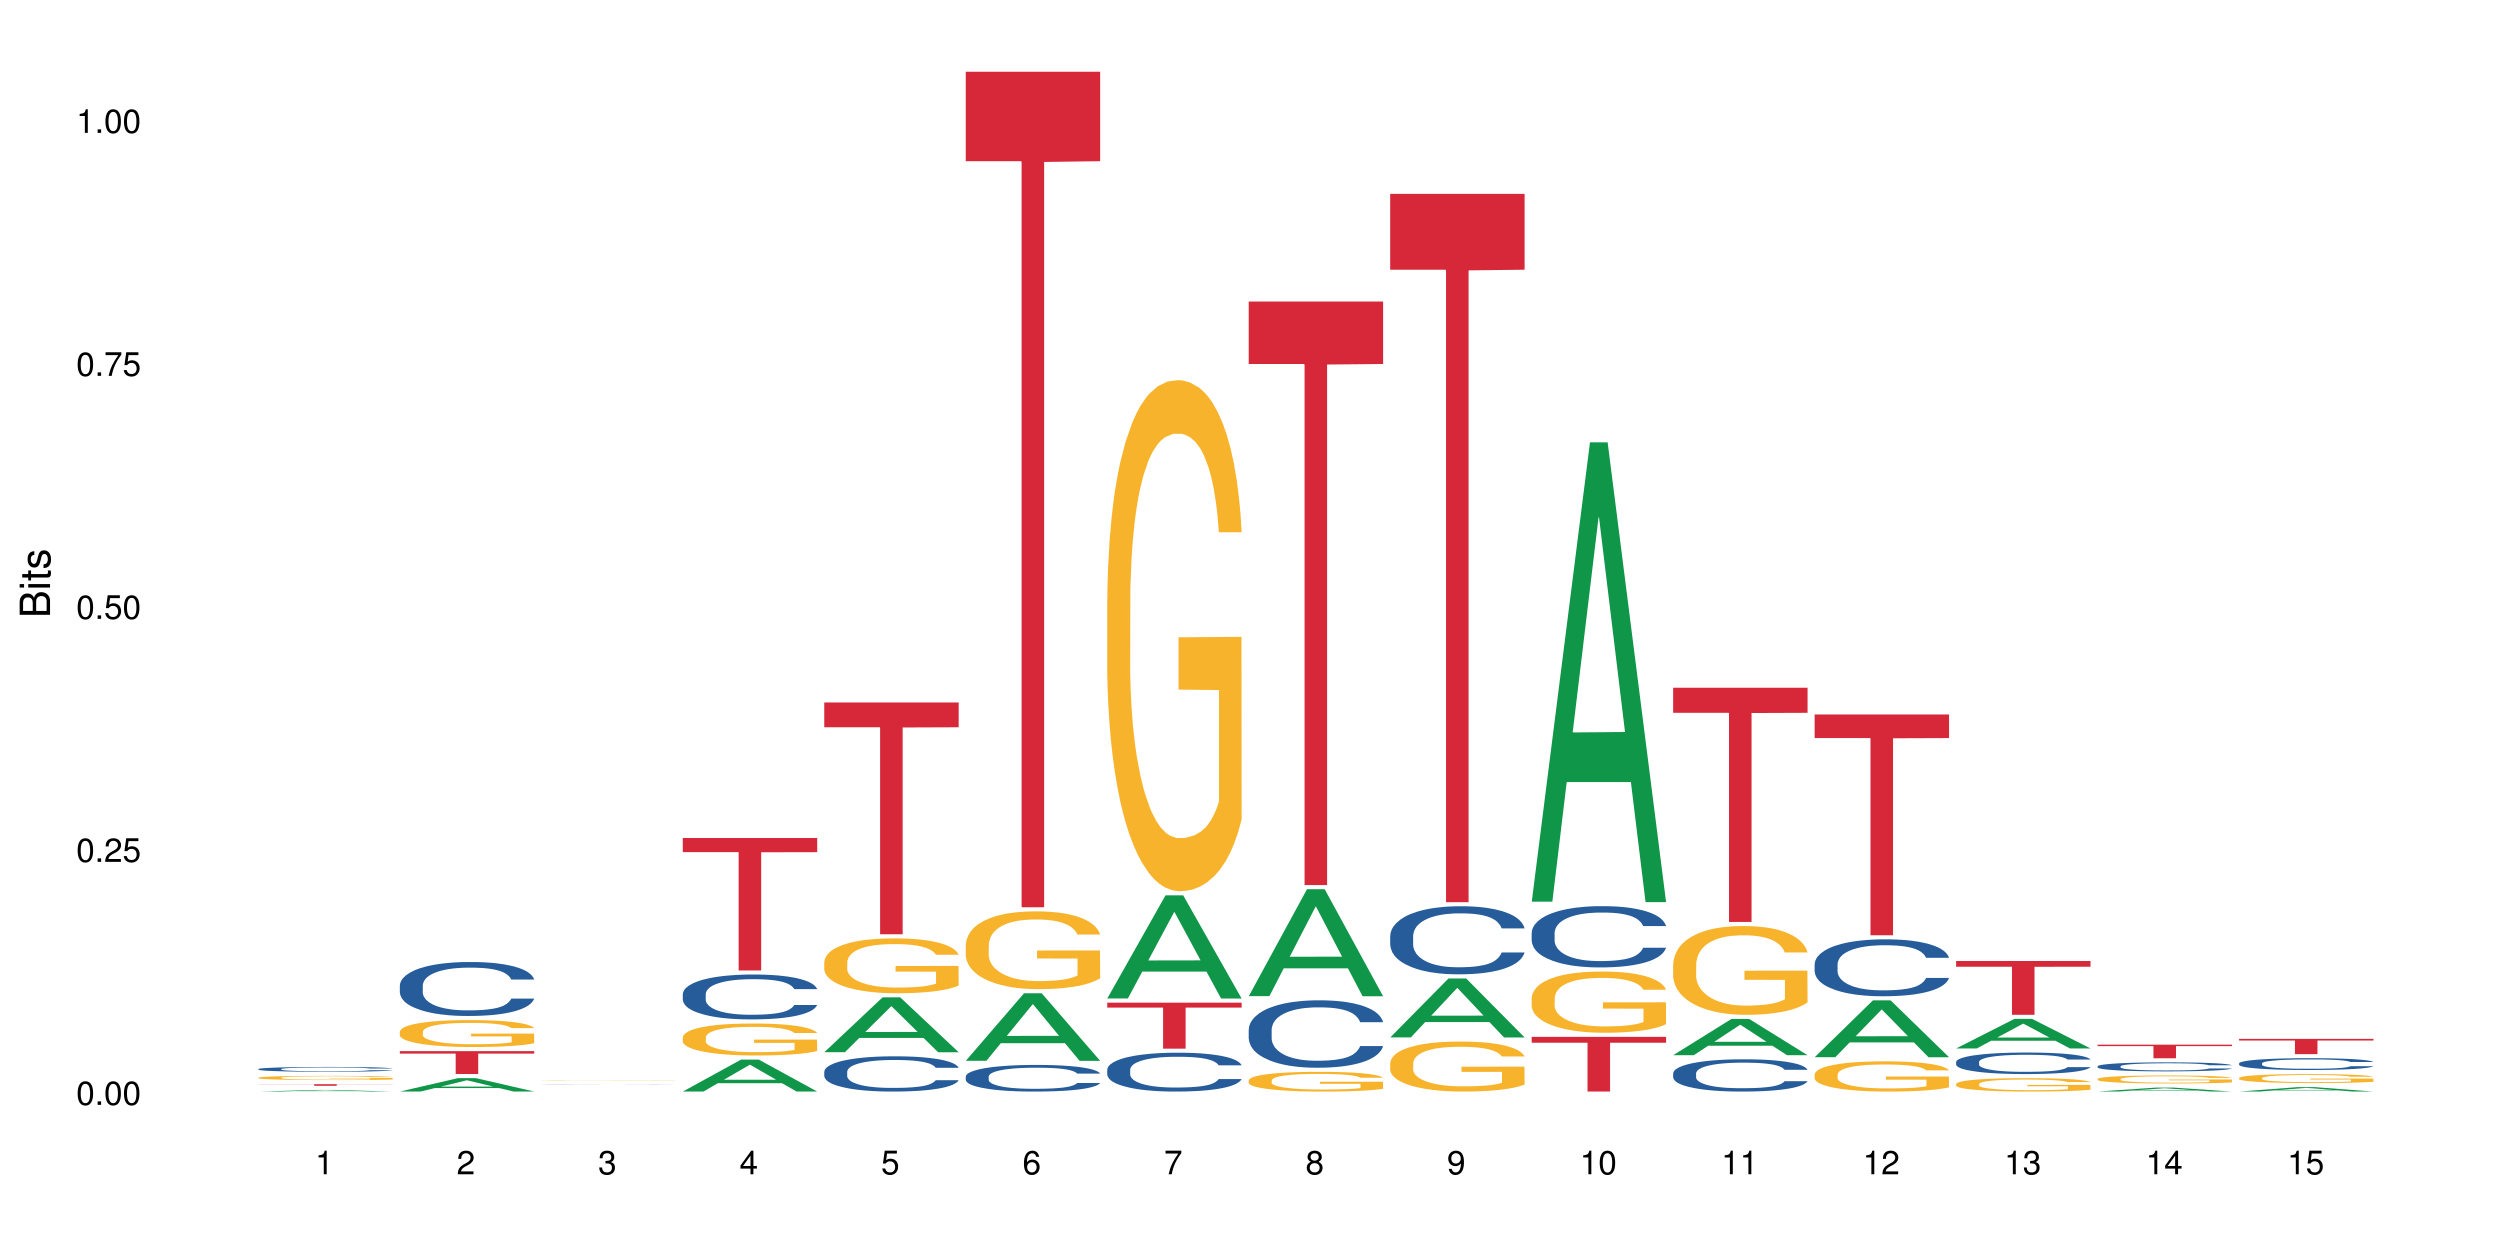 <?xml version="1.0" encoding="UTF-8"?>
<svg xmlns="http://www.w3.org/2000/svg" xmlns:xlink="http://www.w3.org/1999/xlink" width="720pt" height="360pt" viewBox="0 0 720 360" version="1.1">
<defs>
<g>
<symbol overflow="visible" id="glyph0-0">
<path style="stroke:none;" d=""/>
</symbol>
<symbol overflow="visible" id="glyph0-1">
<path style="stroke:none;" d="M 2.641 -6.797 C 2 -6.797 1.422 -6.531 1.078 -6.047 C 0.641 -5.453 0.406 -4.547 0.406 -3.297 C 0.406 -1 1.188 0.219 2.641 0.219 C 4.078 0.219 4.859 -1 4.859 -3.234 C 4.859 -4.562 4.656 -5.438 4.203 -6.047 C 3.844 -6.531 3.281 -6.797 2.641 -6.797 Z M 2.641 -6.047 C 3.547 -6.047 4 -5.125 4 -3.312 C 4 -1.375 3.562 -0.484 2.625 -0.484 C 1.734 -0.484 1.281 -1.422 1.281 -3.281 C 1.281 -5.141 1.734 -6.047 2.641 -6.047 Z M 2.641 -6.047 "/>
</symbol>
<symbol overflow="visible" id="glyph0-2">
<path style="stroke:none;" d="M 1.828 -1 L 0.828 -1 L 0.828 0 L 1.828 0 Z M 1.828 -1 "/>
</symbol>
<symbol overflow="visible" id="glyph0-3">
<path style="stroke:none;" d="M 4.859 -0.828 L 1.281 -0.828 C 1.359 -1.391 1.672 -1.75 2.5 -2.234 L 3.469 -2.75 C 4.406 -3.266 4.906 -3.969 4.906 -4.812 C 4.906 -5.375 4.672 -5.906 4.266 -6.266 C 3.859 -6.625 3.375 -6.797 2.719 -6.797 C 1.859 -6.797 1.219 -6.5 0.844 -5.922 C 0.609 -5.562 0.5 -5.125 0.484 -4.438 L 1.328 -4.438 C 1.359 -4.906 1.406 -5.188 1.531 -5.406 C 1.75 -5.812 2.188 -6.062 2.703 -6.062 C 3.469 -6.062 4.031 -5.516 4.031 -4.781 C 4.031 -4.25 3.719 -3.797 3.125 -3.438 L 2.234 -2.938 C 0.812 -2.141 0.406 -1.5 0.328 0 L 4.859 0 Z M 4.859 -0.828 "/>
</symbol>
<symbol overflow="visible" id="glyph0-4">
<path style="stroke:none;" d="M 4.562 -6.797 L 1.062 -6.797 L 0.547 -3.094 L 1.328 -3.094 C 1.719 -3.562 2.047 -3.734 2.578 -3.734 C 3.484 -3.734 4.062 -3.109 4.062 -2.094 C 4.062 -1.125 3.484 -0.531 2.578 -0.531 C 1.828 -0.531 1.375 -0.906 1.188 -1.672 L 0.328 -1.672 C 0.453 -1.109 0.547 -0.844 0.75 -0.594 C 1.125 -0.078 1.828 0.219 2.594 0.219 C 3.969 0.219 4.922 -0.781 4.922 -2.219 C 4.922 -3.562 4.031 -4.484 2.719 -4.484 C 2.25 -4.484 1.859 -4.359 1.469 -4.062 L 1.734 -5.969 L 4.562 -5.969 Z M 4.562 -6.797 "/>
</symbol>
<symbol overflow="visible" id="glyph0-5">
<path style="stroke:none;" d="M 4.984 -6.797 L 0.438 -6.797 L 0.438 -5.969 L 4.109 -5.969 C 2.5 -3.656 1.828 -2.234 1.328 0 L 2.219 0 C 2.594 -2.172 3.453 -4.047 4.984 -6.094 Z M 4.984 -6.797 "/>
</symbol>
<symbol overflow="visible" id="glyph0-6">
<path style="stroke:none;" d="M 2.484 -4.844 L 2.484 0 L 3.328 0 L 3.328 -6.797 L 2.766 -6.797 C 2.469 -5.75 2.281 -5.609 0.984 -5.453 L 0.984 -4.844 Z M 2.484 -4.844 "/>
</symbol>
<symbol overflow="visible" id="glyph0-7">
<path style="stroke:none;" d="M 2.125 -3.125 L 2.578 -3.125 C 3.516 -3.125 3.984 -2.703 3.984 -1.891 C 3.984 -1.031 3.469 -0.531 2.578 -0.531 C 1.656 -0.531 1.203 -0.984 1.156 -1.969 L 0.312 -1.969 C 0.344 -1.422 0.438 -1.078 0.609 -0.766 C 0.953 -0.109 1.625 0.219 2.547 0.219 C 3.953 0.219 4.859 -0.609 4.859 -1.906 C 4.859 -2.766 4.516 -3.25 3.703 -3.516 C 4.344 -3.766 4.656 -4.25 4.656 -4.938 C 4.656 -6.109 3.875 -6.797 2.578 -6.797 C 1.203 -6.797 0.484 -6.047 0.453 -4.609 L 1.297 -4.609 C 1.312 -5.016 1.344 -5.25 1.453 -5.453 C 1.641 -5.828 2.062 -6.062 2.594 -6.062 C 3.344 -6.062 3.797 -5.625 3.797 -4.906 C 3.797 -4.422 3.609 -4.141 3.25 -3.984 C 3.016 -3.891 2.719 -3.844 2.125 -3.844 Z M 2.125 -3.125 "/>
</symbol>
<symbol overflow="visible" id="glyph0-8">
<path style="stroke:none;" d="M 3.141 -1.625 L 3.141 0 L 3.984 0 L 3.984 -1.625 L 4.984 -1.625 L 4.984 -2.391 L 3.984 -2.391 L 3.984 -6.797 L 3.359 -6.797 L 0.266 -2.516 L 0.266 -1.625 Z M 3.141 -2.391 L 1 -2.391 L 3.141 -5.359 Z M 3.141 -2.391 "/>
</symbol>
<symbol overflow="visible" id="glyph0-9">
<path style="stroke:none;" d="M 4.781 -5.031 C 4.609 -6.141 3.891 -6.797 2.844 -6.797 C 2.094 -6.797 1.422 -6.438 1.031 -5.828 C 0.609 -5.172 0.406 -4.344 0.406 -3.094 C 0.406 -1.953 0.578 -1.234 0.984 -0.625 C 1.359 -0.078 1.953 0.219 2.703 0.219 C 3.984 0.219 4.922 -0.734 4.922 -2.078 C 4.922 -3.344 4.062 -4.234 2.844 -4.234 C 2.172 -4.234 1.641 -3.969 1.281 -3.469 C 1.281 -5.125 1.828 -6.047 2.797 -6.047 C 3.391 -6.047 3.797 -5.672 3.938 -5.031 Z M 2.734 -3.484 C 3.547 -3.484 4.062 -2.922 4.062 -2 C 4.062 -1.156 3.484 -0.531 2.703 -0.531 C 1.922 -0.531 1.328 -1.188 1.328 -2.047 C 1.328 -2.891 1.906 -3.484 2.734 -3.484 Z M 2.734 -3.484 "/>
</symbol>
<symbol overflow="visible" id="glyph0-10">
<path style="stroke:none;" d="M 3.75 -3.578 C 4.453 -4 4.688 -4.344 4.688 -4.984 C 4.688 -6.047 3.844 -6.797 2.641 -6.797 C 1.438 -6.797 0.594 -6.047 0.594 -4.984 C 0.594 -4.359 0.828 -4.016 1.516 -3.578 C 0.734 -3.203 0.359 -2.641 0.359 -1.891 C 0.359 -0.641 1.297 0.219 2.641 0.219 C 3.984 0.219 4.922 -0.641 4.922 -1.875 C 4.922 -2.641 4.531 -3.203 3.75 -3.578 Z M 2.641 -6.047 C 3.359 -6.047 3.812 -5.625 3.812 -4.969 C 3.812 -4.344 3.344 -3.922 2.641 -3.922 C 1.922 -3.922 1.453 -4.344 1.453 -4.984 C 1.453 -5.625 1.922 -6.047 2.641 -6.047 Z M 2.641 -3.203 C 3.484 -3.203 4.062 -2.672 4.062 -1.875 C 4.062 -1.062 3.484 -0.531 2.625 -0.531 C 1.797 -0.531 1.219 -1.078 1.219 -1.875 C 1.219 -2.672 1.797 -3.203 2.641 -3.203 Z M 2.641 -3.203 "/>
</symbol>
<symbol overflow="visible" id="glyph0-11">
<path style="stroke:none;" d="M 0.516 -1.547 C 0.672 -0.438 1.406 0.219 2.438 0.219 C 3.188 0.219 3.859 -0.141 4.266 -0.75 C 4.688 -1.406 4.891 -2.25 4.891 -3.484 C 4.891 -4.625 4.703 -5.359 4.312 -5.953 C 3.938 -6.5 3.344 -6.797 2.594 -6.797 C 1.297 -6.797 0.359 -5.844 0.359 -4.516 C 0.359 -3.25 1.234 -2.344 2.453 -2.344 C 3.094 -2.344 3.562 -2.578 4.016 -3.109 C 4 -1.453 3.469 -0.531 2.5 -0.531 C 1.906 -0.531 1.484 -0.906 1.359 -1.547 Z M 2.578 -6.062 C 3.375 -6.062 3.969 -5.406 3.969 -4.531 C 3.969 -3.688 3.375 -3.094 2.547 -3.094 C 1.734 -3.094 1.234 -3.672 1.234 -4.578 C 1.234 -5.438 1.797 -6.062 2.578 -6.062 Z M 2.578 -6.062 "/>
</symbol>
<symbol overflow="visible" id="glyph1-0">
<path style="stroke:none;" d=""/>
</symbol>
<symbol overflow="visible" id="glyph1-1">
<path style="stroke:none;" d="M 0 -0.953 L 0 -4.891 C 0 -5.719 -0.234 -6.344 -0.734 -6.797 C -1.188 -7.234 -1.812 -7.469 -2.5 -7.469 C -3.547 -7.469 -4.188 -7 -4.625 -5.875 C -4.984 -6.672 -5.641 -7.094 -6.531 -7.094 C -7.156 -7.094 -7.734 -6.859 -8.141 -6.391 C -8.562 -5.938 -8.75 -5.344 -8.75 -4.5 L -8.75 -0.953 Z M -4.984 -2.062 L -7.766 -2.062 L -7.766 -4.219 C -7.766 -4.844 -7.688 -5.203 -7.453 -5.5 C -7.219 -5.812 -6.859 -5.969 -6.375 -5.969 C -5.906 -5.969 -5.531 -5.812 -5.297 -5.5 C -5.062 -5.203 -4.984 -4.844 -4.984 -4.219 Z M -0.984 -2.062 L -4 -2.062 L -4 -4.781 C -4 -5.328 -3.859 -5.688 -3.578 -5.953 C -3.297 -6.219 -2.922 -6.359 -2.484 -6.359 C -2.062 -6.359 -1.688 -6.219 -1.406 -5.953 C -1.109 -5.688 -0.984 -5.328 -0.984 -4.781 Z M -0.984 -2.062 "/>
</symbol>
<symbol overflow="visible" id="glyph1-2">
<path style="stroke:none;" d="M -6.281 -1.797 L -6.281 -0.797 L 0 -0.797 L 0 -1.797 Z M -8.75 -1.797 L -8.75 -0.797 L -7.484 -0.797 L -7.484 -1.797 Z M -8.75 -1.797 "/>
</symbol>
<symbol overflow="visible" id="glyph1-3">
<path style="stroke:none;" d="M -6.281 -3.047 L -6.281 -2.016 L -8.016 -2.016 L -8.016 -1.016 L -6.281 -1.016 L -6.281 -0.172 L -5.469 -0.172 L -5.469 -1.016 L -0.719 -1.016 C -0.078 -1.016 0.281 -1.453 0.281 -2.234 C 0.281 -2.469 0.25 -2.719 0.188 -3.047 L -0.641 -3.047 C -0.609 -2.922 -0.594 -2.766 -0.594 -2.562 C -0.594 -2.141 -0.719 -2.016 -1.156 -2.016 L -5.469 -2.016 L -5.469 -3.047 Z M -6.281 -3.047 "/>
</symbol>
<symbol overflow="visible" id="glyph1-4">
<path style="stroke:none;" d="M -4.531 -5.25 C -5.766 -5.25 -6.469 -4.422 -6.469 -2.969 C -6.469 -1.516 -5.719 -0.562 -4.547 -0.562 C -3.562 -0.562 -3.094 -1.062 -2.734 -2.562 L -2.516 -3.484 C -2.344 -4.188 -2.094 -4.469 -1.625 -4.469 C -1.047 -4.469 -0.641 -3.875 -0.641 -3 C -0.641 -2.453 -0.797 -2 -1.062 -1.75 C -1.25 -1.594 -1.422 -1.531 -1.875 -1.469 L -1.875 -0.406 C -0.422 -0.453 0.281 -1.266 0.281 -2.922 C 0.281 -4.5 -0.5 -5.516 -1.719 -5.516 C -2.656 -5.516 -3.172 -4.984 -3.469 -3.734 L -3.703 -2.766 C -3.891 -1.953 -4.156 -1.609 -4.594 -1.609 C -5.172 -1.609 -5.547 -2.125 -5.547 -2.938 C -5.547 -3.75 -5.203 -4.172 -4.531 -4.203 Z M -4.531 -5.25 "/>
</symbol>
</g>
</defs>
<g id="surface53603">
<rect x="0" y="0" width="720" height="360" style="fill:rgb(100%,100%,100%);fill-opacity:1;stroke:none;"/>
<path style=" stroke:none;fill-rule:nonzero;fill:rgb(6.275%,58.824%,28.235%);fill-opacity:1;" d="M 74.402 314.371 L 74.445 314.371 L 91.191 313.898 L 96.281 313.898 L 113.113 314.371 L 107.199 314.371 L 102.98 314.246 L 84.492 314.246 L 80.355 314.371 L 74.402 314.371 L 86.27 314.195 L 101.285 314.195 L 93.797 313.973 L 93.715 313.973 L 93.633 313.977 L 86.23 314.195 L 86.27 314.195 Z M 74.402 314.371 "/>
<path style=" stroke:none;fill-rule:nonzero;fill:rgb(14.51%,36.078%,60%);fill-opacity:1;" d="M 74.402 307.887 L 74.449 307.883 L 74.449 307.855 L 74.59 307.805 L 74.922 307.746 L 75.25 307.703 L 76.102 307.629 L 77.281 307.555 L 78.508 307.5 L 79.406 307.469 L 80.207 307.441 L 82.051 307.395 L 83.23 307.371 L 84.504 307.352 L 86.062 307.328 L 87.195 307.316 L 89.746 307.297 L 91.633 307.289 L 93.098 307.285 L 96.258 307.285 L 98.148 307.289 L 99.516 307.293 L 101.027 307.305 L 102.301 307.316 L 104.52 307.344 L 106.504 307.379 L 107.398 307.398 L 108.816 307.438 L 109.902 307.477 L 110.656 307.512 L 111.508 307.555 L 112.262 307.613 L 112.828 307.68 L 113.113 307.73 L 106.504 307.73 L 106.172 307.684 L 105.793 307.641 L 105.086 307.59 L 104.379 307.555 L 103.387 307.516 L 102.488 307.492 L 101.262 307.469 L 100.176 307.453 L 99.043 307.441 L 97.957 307.434 L 95.883 307.426 L 93.473 307.426 L 92.578 307.43 L 90.734 307.441 L 89.746 307.449 L 88.328 307.469 L 87.336 307.484 L 86.156 307.508 L 85.355 307.531 L 84.363 307.562 L 83.656 307.594 L 82.852 307.633 L 82.379 307.664 L 81.957 307.699 L 81.578 307.742 L 81.293 307.785 L 81.105 307.832 L 81.012 307.879 L 81.012 308.074 L 81.105 308.121 L 81.34 308.172 L 81.957 308.25 L 82.852 308.316 L 83.891 308.371 L 84.883 308.41 L 85.449 308.426 L 86.203 308.445 L 87.383 308.473 L 89.082 308.496 L 90.074 308.508 L 91.586 308.516 L 93.145 308.523 L 95.219 308.523 L 97.062 308.516 L 98.289 308.512 L 99.562 308.5 L 101.309 308.48 L 102.395 308.461 L 103.34 308.434 L 104.047 308.41 L 104.52 308.391 L 105.227 308.352 L 105.793 308.309 L 106.219 308.266 L 106.504 308.223 L 113.113 308.223 L 112.828 308.273 L 112.402 308.32 L 111.977 308.359 L 111.316 308.402 L 110.562 308.441 L 109.477 308.484 L 108.578 308.516 L 107.398 308.547 L 106.312 308.57 L 105.133 308.594 L 103.387 308.617 L 102.254 308.629 L 101.027 308.641 L 99.562 308.652 L 97.723 308.66 L 95.738 308.664 L 93.898 308.668 L 91.914 308.664 L 90.453 308.66 L 88.516 308.648 L 86.109 308.625 L 84.363 308.602 L 82.992 308.578 L 81.812 308.551 L 80.492 308.516 L 78.793 308.461 L 77.754 308.418 L 77.047 308.383 L 76.242 308.336 L 75.676 308.289 L 75.016 308.219 L 74.543 308.129 L 74.402 308.059 Z M 74.402 307.887 "/>
<path style=" stroke:none;fill-rule:nonzero;fill:rgb(96.863%,70.196%,16.863%);fill-opacity:1;" d="M 74.402 310.367 L 74.449 310.367 L 74.449 310.344 L 74.637 310.293 L 75.109 310.227 L 75.723 310.168 L 76.383 310.125 L 76.809 310.102 L 77.52 310.066 L 78.133 310.043 L 79.688 309.992 L 81.672 309.945 L 82.758 309.926 L 83.984 309.906 L 85.73 309.887 L 86.535 309.879 L 88.988 309.859 L 91.773 309.848 L 96.258 309.848 L 98.195 309.852 L 100.836 309.863 L 102.348 309.875 L 103.527 309.887 L 104.754 309.902 L 106.266 309.922 L 107.684 309.949 L 108.816 309.977 L 109.949 310.008 L 110.895 310.047 L 111.695 310.086 L 112.402 310.133 L 112.828 310.168 L 113.113 310.207 L 106.551 310.207 L 106.172 310.168 L 105.746 310.141 L 105.039 310.102 L 104.332 310.078 L 103.621 310.055 L 102.301 310.027 L 101.168 310.008 L 99.75 309.992 L 98.383 309.984 L 96.824 309.977 L 95.883 309.973 L 93.379 309.973 L 91.113 309.98 L 89.793 309.992 L 88.848 310 L 87.527 310.016 L 86.723 310.031 L 86.25 310.039 L 84.836 310.074 L 83.891 310.105 L 83.371 310.125 L 82.711 310.16 L 82.238 310.188 L 81.719 310.234 L 81.438 310.266 L 81.059 310.344 L 81.012 310.543 L 81.152 310.586 L 81.438 310.629 L 81.812 310.672 L 82.379 310.711 L 82.945 310.746 L 83.938 310.789 L 84.789 310.816 L 85.449 310.836 L 86.723 310.867 L 87.242 310.875 L 88.469 310.895 L 89.746 310.91 L 91.301 310.926 L 92.48 310.93 L 94.371 310.938 L 96.777 310.938 L 99.609 310.93 L 101.402 310.922 L 102.633 310.914 L 103.434 310.906 L 104.426 310.895 L 105.133 310.883 L 105.793 310.871 L 106.598 310.852 L 106.598 310.586 L 94.938 310.582 L 94.938 310.457 L 113.062 310.457 L 113.113 310.895 L 112.121 310.922 L 110.895 310.953 L 109.711 310.973 L 108.484 310.992 L 106.738 311.016 L 105.324 311.027 L 103.152 311.043 L 101.168 311.055 L 99.09 311.059 L 97.25 311.062 L 93.145 311.062 L 91.066 311.055 L 89.414 311.047 L 87.902 311.035 L 86.391 311.02 L 84.504 310.996 L 83.277 310.977 L 82.004 310.953 L 80.727 310.926 L 79.594 310.898 L 78.84 310.875 L 78.086 310.848 L 77.281 310.812 L 76.527 310.777 L 75.961 310.742 L 75.441 310.703 L 75.062 310.664 L 74.684 310.617 L 74.496 310.574 L 74.402 310.543 Z M 74.402 310.367 "/>
<path style=" stroke:none;fill-rule:nonzero;fill:rgb(83.922%,15.686%,22.353%);fill-opacity:1;" d="M 74.402 312.242 L 113.113 312.242 L 113.113 312.293 L 96.98 312.293 L 96.98 312.719 L 90.488 312.719 L 90.488 312.297 L 90.395 312.293 L 74.402 312.293 Z M 74.402 312.242 "/>
<path style=" stroke:none;fill-rule:nonzero;fill:rgb(6.275%,58.824%,28.235%);fill-opacity:1;" d="M 115.148 314.367 L 115.191 314.363 L 131.938 310.496 L 137.027 310.496 L 153.859 314.371 L 147.945 314.371 L 143.727 313.359 L 125.238 313.359 L 121.105 314.367 L 115.148 314.367 L 127.02 312.941 L 142.031 312.938 L 134.543 311.129 L 134.461 311.125 L 134.379 311.137 L 126.977 312.938 L 127.02 312.941 Z M 115.148 314.367 "/>
<path style=" stroke:none;fill-rule:nonzero;fill:rgb(14.51%,36.078%,60%);fill-opacity:1;" d="M 115.148 283.828 L 115.195 283.812 L 115.195 283.473 L 115.336 282.934 L 115.668 282.25 L 116 281.781 L 116.848 280.945 L 118.027 280.137 L 119.254 279.512 L 120.152 279.141 L 120.957 278.855 L 122.797 278.332 L 123.977 278.062 L 125.25 277.82 L 126.809 277.578 L 127.941 277.438 L 130.492 277.211 L 132.379 277.109 L 133.844 277.066 L 137.004 277.066 L 138.895 277.125 L 140.262 277.195 L 141.773 277.309 L 143.047 277.438 L 145.266 277.75 L 147.25 278.148 L 148.145 278.375 L 149.562 278.812 L 150.648 279.242 L 151.402 279.609 L 152.254 280.137 L 153.008 280.773 L 153.574 281.5 L 153.859 282.109 L 147.25 282.109 L 146.918 281.539 L 146.539 281.102 L 145.832 280.52 L 145.125 280.105 L 144.133 279.695 L 143.238 279.426 L 142.008 279.156 L 140.922 278.984 L 139.789 278.855 L 138.703 278.773 L 136.629 278.688 L 134.219 278.688 L 133.324 278.715 L 131.48 278.828 L 130.492 278.93 L 129.074 279.125 L 128.082 279.312 L 126.902 279.594 L 126.102 279.836 L 125.109 280.207 L 124.402 280.531 L 123.598 281 L 123.125 281.355 L 122.703 281.754 L 122.324 282.223 L 122.039 282.719 L 121.852 283.246 L 121.758 283.758 L 121.758 285.957 L 121.852 286.469 L 122.09 287.066 L 122.703 287.93 L 123.598 288.684 L 124.637 289.281 L 125.629 289.707 L 126.195 289.906 L 126.949 290.133 L 128.129 290.414 L 129.828 290.699 L 130.82 290.812 L 132.332 290.926 L 133.891 290.984 L 135.965 290.984 L 137.809 290.926 L 139.035 290.855 L 140.309 290.742 L 142.055 290.5 L 143.141 290.273 L 144.086 290.004 L 144.793 289.734 L 145.266 289.508 L 145.973 289.066 L 146.539 288.586 L 146.965 288.086 L 147.25 287.605 L 153.859 287.605 L 153.574 288.172 L 153.148 288.727 L 152.727 289.137 L 152.062 289.637 L 151.309 290.074 L 150.223 290.57 L 149.328 290.898 L 148.145 291.254 L 147.059 291.523 L 145.879 291.766 L 144.133 292.051 L 143 292.191 L 141.773 292.32 L 140.309 292.434 L 138.469 292.531 L 136.484 292.59 L 134.645 292.602 L 132.664 292.574 L 131.199 292.52 L 129.262 292.391 L 126.855 292.133 L 125.109 291.863 L 123.742 291.594 L 122.559 291.312 L 121.238 290.926 L 119.539 290.301 L 118.5 289.82 L 117.793 289.422 L 116.988 288.867 L 116.422 288.371 L 115.762 287.574 L 115.289 286.566 L 115.148 285.785 Z M 115.148 283.828 "/>
<path style=" stroke:none;fill-rule:nonzero;fill:rgb(96.863%,70.196%,16.863%);fill-opacity:1;" d="M 115.148 297.105 L 115.195 297.098 L 115.195 296.957 L 115.383 296.637 L 115.855 296.199 L 116.469 295.836 L 117.133 295.555 L 117.555 295.406 L 118.266 295.191 L 118.879 295.035 L 120.438 294.719 L 122.418 294.422 L 123.504 294.293 L 124.73 294.172 L 126.477 294.039 L 127.281 293.988 L 129.734 293.875 L 132.52 293.805 L 135.59 293.781 L 137.004 293.789 L 138.941 293.816 L 141.586 293.895 L 143.094 293.965 L 144.273 294.039 L 145.504 294.129 L 147.012 294.27 L 148.43 294.441 L 149.562 294.613 L 150.695 294.824 L 151.641 295.051 L 152.441 295.301 L 153.148 295.598 L 153.574 295.844 L 153.859 296.094 L 147.297 296.094 L 146.918 295.844 L 146.492 295.652 L 145.785 295.418 L 145.078 295.25 L 144.371 295.113 L 143.047 294.93 L 141.914 294.816 L 140.5 294.719 L 139.129 294.652 L 137.57 294.613 L 136.629 294.598 L 134.125 294.598 L 131.859 294.648 L 130.539 294.703 L 129.594 294.762 L 128.273 294.867 L 127.469 294.953 L 126.996 295.008 L 125.582 295.227 L 124.637 295.426 L 124.117 295.562 L 123.457 295.773 L 122.984 295.965 L 122.465 296.25 L 122.184 296.461 L 121.805 296.945 L 121.758 298.219 L 121.898 298.488 L 122.184 298.777 L 122.559 299.035 L 123.125 299.305 L 123.691 299.508 L 124.684 299.785 L 125.535 299.969 L 126.195 300.09 L 127.469 300.281 L 127.988 300.344 L 129.215 300.473 L 130.492 300.57 L 132.047 300.656 L 133.23 300.699 L 135.117 300.734 L 137.523 300.734 L 140.355 300.691 L 142.152 300.637 L 143.379 300.578 L 144.18 300.531 L 145.172 300.453 L 145.879 300.379 L 146.539 300.305 L 147.344 300.184 L 147.344 298.488 L 135.684 298.48 L 135.684 297.688 L 153.812 297.68 L 153.859 300.453 L 152.867 300.645 L 151.641 300.828 L 150.461 300.969 L 149.23 301.09 L 147.484 301.223 L 146.07 301.309 L 143.898 301.41 L 141.914 301.473 L 139.836 301.516 L 137.996 301.535 L 135.824 301.543 L 133.891 301.527 L 131.812 301.488 L 130.16 301.43 L 128.648 301.359 L 127.141 301.266 L 125.25 301.117 L 124.023 300.996 L 122.75 300.848 L 121.473 300.672 L 120.34 300.48 L 119.586 300.332 L 118.832 300.16 L 118.027 299.949 L 117.273 299.707 L 116.707 299.488 L 116.188 299.238 L 115.809 299.004 L 115.434 298.688 L 115.242 298.434 L 115.148 298.211 Z M 115.148 297.105 "/>
<path style=" stroke:none;fill-rule:nonzero;fill:rgb(83.922%,15.686%,22.353%);fill-opacity:1;" d="M 115.148 302.723 L 153.859 302.723 L 153.859 303.43 L 137.727 303.434 L 137.727 309.316 L 131.234 309.316 L 131.234 303.441 L 131.141 303.43 L 115.148 303.43 Z M 115.148 302.723 "/>
<path style=" stroke:none;fill-rule:nonzero;fill:rgb(14.51%,36.078%,60%);fill-opacity:1;" d="M 155.895 312.434 L 155.941 312.434 L 155.941 312.43 L 156.086 312.43 L 156.414 312.426 L 156.746 312.422 L 157.594 312.422 L 158.773 312.418 L 160.004 312.414 L 161.703 312.414 L 163.543 312.41 L 165.996 312.41 L 167.555 312.406 L 186.012 312.406 L 187.996 312.41 L 188.895 312.41 L 190.309 312.414 L 192.148 312.414 L 193 312.418 L 193.754 312.418 L 194.32 312.422 L 194.605 312.426 L 187.996 312.426 L 187.664 312.422 L 187.289 312.422 L 186.578 312.418 L 185.871 312.418 L 184.879 312.414 L 180.539 312.414 L 179.453 312.41 L 174.07 312.41 L 172.23 312.414 L 167.648 312.414 L 166.848 312.418 L 165.148 312.418 L 164.344 312.422 L 163.449 312.422 L 163.07 312.426 L 162.789 312.426 L 162.598 312.43 L 162.504 312.43 L 162.504 312.441 L 162.598 312.441 L 162.836 312.445 L 163.449 312.449 L 164.344 312.449 L 165.383 312.453 L 166.375 312.453 L 166.941 312.457 L 170.578 312.457 L 171.566 312.461 L 179.781 312.461 L 181.055 312.457 L 184.832 312.457 L 185.539 312.453 L 186.723 312.453 L 187.289 312.449 L 187.711 312.449 L 187.996 312.445 L 194.605 312.445 L 194.32 312.449 L 193.898 312.449 L 193.473 312.453 L 192.812 312.453 L 192.055 312.457 L 190.969 312.457 L 190.074 312.461 L 186.625 312.461 L 184.879 312.465 L 165.855 312.465 L 164.488 312.461 L 161.984 312.461 L 160.285 312.457 L 159.246 312.457 L 158.539 312.453 L 157.738 312.453 L 157.168 312.449 L 156.508 312.445 L 156.035 312.441 L 155.895 312.438 Z M 155.895 312.434 "/>
<path style=" stroke:none;fill-rule:nonzero;fill:rgb(96.863%,70.196%,16.863%);fill-opacity:1;" d="M 155.895 311.164 L 155.941 311.164 L 156.133 311.16 L 156.602 311.152 L 157.219 311.148 L 157.879 311.145 L 158.305 311.145 L 159.012 311.141 L 159.625 311.137 L 161.184 311.133 L 163.164 311.129 L 164.25 311.129 L 165.477 311.125 L 168.027 311.125 L 170.48 311.121 L 182.332 311.121 L 183.84 311.125 L 186.25 311.125 L 187.758 311.129 L 189.176 311.129 L 191.441 311.137 L 192.387 311.137 L 193.188 311.141 L 193.898 311.145 L 194.32 311.148 L 194.605 311.152 L 188.043 311.152 L 187.664 311.148 L 187.242 311.145 L 186.531 311.145 L 185.824 311.141 L 185.117 311.141 L 183.793 311.137 L 182.66 311.137 L 181.246 311.133 L 170.34 311.133 L 169.02 311.137 L 167.746 311.137 L 166.328 311.141 L 165.383 311.145 L 164.863 311.145 L 164.203 311.148 L 163.73 311.148 L 163.211 311.152 L 162.93 311.156 L 162.551 311.164 L 162.504 311.18 L 162.645 311.184 L 162.93 311.188 L 163.309 311.191 L 164.441 311.199 L 165.43 311.203 L 166.281 311.203 L 166.941 311.207 L 168.215 311.207 L 168.734 311.211 L 171.238 311.211 L 172.797 311.215 L 182.898 311.215 L 184.125 311.211 L 187.289 311.211 L 188.09 311.207 L 188.09 311.184 L 176.43 311.184 L 176.43 311.172 L 194.559 311.172 L 194.605 311.211 L 193.613 311.215 L 192.387 311.215 L 191.207 311.219 L 189.977 311.219 L 188.23 311.223 L 184.645 311.223 L 182.66 311.227 L 172.559 311.227 L 170.906 311.223 L 167.887 311.223 L 165.996 311.219 L 164.77 311.219 L 163.496 311.215 L 162.223 311.215 L 161.09 311.211 L 160.332 311.211 L 159.578 311.207 L 158.773 311.203 L 158.02 311.199 L 157.453 311.199 L 156.934 311.195 L 156.555 311.191 L 156.18 311.188 L 155.988 311.184 L 155.895 311.18 Z M 155.895 311.164 "/>
<path style=" stroke:none;fill-rule:nonzero;fill:rgb(6.275%,58.824%,28.235%);fill-opacity:1;" d="M 196.641 314.363 L 196.684 314.352 L 213.434 305.16 L 218.52 305.16 L 235.352 314.371 L 229.438 314.371 L 225.219 311.965 L 206.734 311.965 L 202.598 314.363 L 196.641 314.363 L 208.512 310.973 L 223.523 310.965 L 216.039 306.664 L 215.957 306.656 L 215.871 306.684 L 208.469 310.965 L 208.512 310.973 Z M 196.641 314.363 "/>
<path style=" stroke:none;fill-rule:nonzero;fill:rgb(14.51%,36.078%,60%);fill-opacity:1;" d="M 196.641 286.293 L 196.688 286.281 L 196.688 285.996 L 196.832 285.547 L 197.16 284.98 L 197.492 284.59 L 198.34 283.895 L 199.523 283.223 L 200.75 282.703 L 201.645 282.395 L 202.449 282.156 L 204.289 281.723 L 205.469 281.496 L 206.746 281.297 L 208.301 281.094 L 209.434 280.977 L 211.984 280.789 L 213.871 280.707 L 215.336 280.668 L 218.5 280.668 L 220.387 280.719 L 221.754 280.777 L 223.266 280.871 L 224.539 280.977 L 226.758 281.238 L 228.742 281.566 L 229.641 281.758 L 231.055 282.121 L 232.141 282.477 L 232.898 282.785 L 233.746 283.223 L 234.5 283.754 L 235.066 284.355 L 235.352 284.863 L 228.742 284.863 L 228.41 284.391 L 228.035 284.023 L 227.328 283.539 L 226.617 283.199 L 225.625 282.855 L 224.73 282.629 L 223.504 282.406 L 222.418 282.266 L 221.285 282.156 L 220.199 282.086 L 218.121 282.016 L 215.715 282.016 L 214.816 282.039 L 212.977 282.133 L 211.984 282.219 L 210.566 282.383 L 209.578 282.535 L 208.395 282.773 L 207.594 282.973 L 206.602 283.281 L 205.895 283.551 L 205.094 283.941 L 204.621 284.238 L 204.195 284.566 L 203.816 284.957 L 203.535 285.371 L 203.344 285.809 L 203.25 286.234 L 203.25 288.062 L 203.344 288.488 L 203.582 288.984 L 204.195 289.703 L 205.094 290.332 L 206.129 290.828 L 207.121 291.18 L 207.688 291.348 L 208.445 291.535 L 209.625 291.773 L 211.324 292.008 L 212.316 292.102 L 213.824 292.195 L 215.383 292.246 L 217.461 292.246 L 219.301 292.195 L 220.527 292.137 L 221.805 292.043 L 223.551 291.844 L 224.637 291.652 L 225.578 291.43 L 226.289 291.203 L 226.758 291.016 L 227.469 290.648 L 228.035 290.25 L 228.461 289.836 L 228.742 289.434 L 235.352 289.434 L 235.066 289.906 L 234.645 290.367 L 234.219 290.707 L 233.559 291.121 L 232.801 291.488 L 231.715 291.902 L 230.82 292.172 L 229.641 292.469 L 228.555 292.691 L 227.375 292.895 L 225.625 293.129 L 224.492 293.25 L 223.266 293.355 L 221.805 293.449 L 219.961 293.531 L 217.98 293.578 L 216.137 293.59 L 214.156 293.566 L 212.691 293.52 L 210.758 293.414 L 208.348 293.199 L 206.602 292.977 L 205.234 292.754 L 204.055 292.516 L 202.73 292.195 L 201.031 291.676 L 199.992 291.277 L 199.285 290.945 L 198.484 290.484 L 197.918 290.07 L 197.254 289.41 L 196.785 288.57 L 196.641 287.922 Z M 196.641 286.293 "/>
<path style=" stroke:none;fill-rule:nonzero;fill:rgb(96.863%,70.196%,16.863%);fill-opacity:1;" d="M 196.641 298.715 L 196.688 298.707 L 196.688 298.539 L 196.879 298.16 L 197.352 297.637 L 197.965 297.211 L 198.625 296.875 L 199.051 296.695 L 199.758 296.445 L 200.371 296.258 L 201.93 295.879 L 203.91 295.527 L 204.996 295.375 L 206.227 295.234 L 207.973 295.074 L 208.773 295.016 L 211.23 294.879 L 214.016 294.797 L 217.082 294.77 L 218.5 294.777 L 220.434 294.812 L 223.078 294.906 L 224.59 294.988 L 225.77 295.074 L 226.996 295.184 L 228.508 295.352 L 229.922 295.551 L 231.055 295.754 L 232.188 296.008 L 233.133 296.277 L 233.934 296.57 L 234.645 296.922 L 235.066 297.219 L 235.352 297.512 L 228.789 297.512 L 228.41 297.219 L 227.988 296.992 L 227.277 296.715 L 226.57 296.512 L 225.863 296.352 L 224.539 296.133 L 223.406 296 L 221.992 295.879 L 220.621 295.805 L 219.066 295.754 L 218.121 295.738 L 215.617 295.738 L 213.352 295.797 L 212.031 295.863 L 211.086 295.93 L 209.766 296.059 L 208.961 296.16 L 208.492 296.227 L 207.074 296.484 L 206.129 296.723 L 205.609 296.883 L 204.949 297.133 L 204.477 297.359 L 203.961 297.699 L 203.676 297.949 L 203.297 298.523 L 203.25 300.035 L 203.391 300.355 L 203.676 300.699 L 204.055 301.004 L 204.621 301.324 L 205.188 301.566 L 206.176 301.895 L 207.027 302.113 L 207.688 302.258 L 208.961 302.484 L 209.48 302.559 L 210.711 302.711 L 211.984 302.828 L 213.543 302.93 L 214.723 302.98 L 216.609 303.023 L 219.02 303.023 L 221.852 302.973 L 223.645 302.902 L 224.871 302.836 L 225.676 302.777 L 226.664 302.684 L 227.375 302.602 L 228.035 302.508 L 228.836 302.367 L 228.836 300.355 L 217.176 300.348 L 217.176 299.406 L 235.305 299.398 L 235.352 302.684 L 234.359 302.914 L 233.133 303.133 L 231.953 303.301 L 230.727 303.441 L 228.977 303.602 L 227.562 303.703 L 225.391 303.82 L 223.406 303.898 L 221.332 303.945 L 219.488 303.973 L 217.32 303.98 L 215.383 303.965 L 213.305 303.914 L 211.652 303.848 L 210.145 303.762 L 208.633 303.652 L 206.746 303.477 L 205.516 303.332 L 204.242 303.156 L 202.969 302.945 L 201.836 302.719 L 201.078 302.543 L 200.324 302.34 L 199.523 302.09 L 198.766 301.801 L 198.199 301.543 L 197.68 301.246 L 197.305 300.969 L 196.926 300.59 L 196.738 300.289 L 196.641 300.027 Z M 196.641 298.715 "/>
<path style=" stroke:none;fill-rule:nonzero;fill:rgb(83.922%,15.686%,22.353%);fill-opacity:1;" d="M 196.641 241.336 L 235.352 241.336 L 235.352 245.422 L 219.219 245.457 L 219.219 279.488 L 212.727 279.488 L 212.727 245.492 L 212.633 245.422 L 196.641 245.422 Z M 196.641 241.336 "/>
<path style=" stroke:none;fill-rule:nonzero;fill:rgb(6.275%,58.824%,28.235%);fill-opacity:1;" d="M 237.387 303.031 L 237.43 303.016 L 254.18 287.238 L 259.266 287.238 L 276.098 303.047 L 270.184 303.047 L 265.965 298.918 L 247.48 298.918 L 243.344 303.031 L 237.387 303.031 L 249.258 297.215 L 264.27 297.199 L 256.785 289.82 L 256.703 289.805 L 256.621 289.852 L 249.215 297.199 L 249.258 297.215 Z M 237.387 303.031 "/>
<path style=" stroke:none;fill-rule:nonzero;fill:rgb(14.51%,36.078%,60%);fill-opacity:1;" d="M 237.387 308.641 L 237.438 308.629 L 237.438 308.406 L 237.578 308.055 L 237.906 307.609 L 238.238 307.305 L 239.09 306.758 L 240.27 306.23 L 241.496 305.82 L 242.391 305.578 L 243.195 305.395 L 245.035 305.051 L 246.215 304.875 L 247.492 304.719 L 249.047 304.559 L 250.18 304.465 L 252.73 304.316 L 254.617 304.254 L 256.082 304.227 L 259.246 304.227 L 261.133 304.262 L 262.504 304.309 L 264.012 304.383 L 265.289 304.465 L 267.508 304.672 L 269.488 304.93 L 270.387 305.078 L 271.801 305.367 L 272.887 305.645 L 273.645 305.887 L 274.492 306.23 L 275.25 306.645 L 275.816 307.117 L 276.098 307.52 L 269.488 307.52 L 269.16 307.148 L 268.781 306.859 L 268.074 306.48 L 267.363 306.211 L 266.375 305.941 L 265.477 305.766 L 264.25 305.59 L 263.164 305.477 L 262.031 305.395 L 260.945 305.34 L 258.867 305.281 L 256.461 305.281 L 255.562 305.301 L 253.723 305.375 L 252.73 305.441 L 251.316 305.57 L 250.324 305.691 L 249.145 305.875 L 248.34 306.035 L 247.348 306.273 L 246.641 306.488 L 245.84 306.793 L 245.367 307.027 L 244.941 307.285 L 244.562 307.594 L 244.281 307.918 L 244.094 308.258 L 243.996 308.594 L 243.996 310.031 L 244.094 310.363 L 244.328 310.754 L 244.941 311.32 L 245.84 311.812 L 246.879 312.199 L 247.867 312.48 L 248.434 312.609 L 249.191 312.758 L 250.371 312.941 L 252.07 313.129 L 253.062 313.203 L 254.57 313.277 L 256.129 313.312 L 258.207 313.312 L 260.047 313.277 L 261.273 313.23 L 262.551 313.156 L 264.297 313 L 265.383 312.852 L 266.328 312.672 L 267.035 312.496 L 267.508 312.348 L 268.215 312.062 L 268.781 311.746 L 269.207 311.422 L 269.488 311.105 L 276.098 311.105 L 275.816 311.477 L 275.391 311.84 L 274.965 312.109 L 274.305 312.434 L 273.547 312.719 L 272.465 313.043 L 271.566 313.258 L 270.387 313.488 L 269.301 313.664 L 268.121 313.824 L 266.375 314.008 L 265.242 314.102 L 264.012 314.184 L 262.551 314.258 L 260.707 314.324 L 258.727 314.363 L 256.887 314.371 L 254.902 314.352 L 253.438 314.316 L 251.504 314.23 L 249.098 314.066 L 247.348 313.887 L 245.98 313.711 L 244.801 313.527 L 243.477 313.277 L 241.777 312.867 L 240.742 312.555 L 240.031 312.293 L 239.23 311.934 L 238.664 311.605 L 238.004 311.09 L 237.531 310.43 L 237.387 309.918 Z M 237.387 308.641 "/>
<path style=" stroke:none;fill-rule:nonzero;fill:rgb(96.863%,70.196%,16.863%);fill-opacity:1;" d="M 237.387 277.023 L 237.438 277.008 L 237.438 276.719 L 237.625 276.07 L 238.098 275.176 L 238.711 274.438 L 239.371 273.859 L 239.797 273.559 L 240.504 273.125 L 241.117 272.809 L 242.676 272.156 L 244.66 271.551 L 245.746 271.293 L 246.973 271.047 L 248.719 270.773 L 249.52 270.672 L 251.977 270.441 L 254.762 270.297 L 257.828 270.25 L 259.246 270.266 L 261.18 270.324 L 263.824 270.484 L 265.336 270.629 L 266.516 270.773 L 267.742 270.961 L 269.254 271.246 L 270.668 271.594 L 271.801 271.941 L 272.934 272.375 L 273.879 272.836 L 274.684 273.34 L 275.391 273.949 L 275.816 274.453 L 276.098 274.957 L 269.535 274.957 L 269.16 274.453 L 268.734 274.062 L 268.027 273.586 L 267.316 273.238 L 266.609 272.965 L 265.289 272.59 L 264.156 272.359 L 262.738 272.156 L 261.371 272.027 L 259.812 271.941 L 258.867 271.91 L 256.367 271.91 L 254.102 272.012 L 252.777 272.129 L 251.832 272.242 L 250.512 272.461 L 249.711 272.633 L 249.238 272.75 L 247.82 273.195 L 246.879 273.602 L 246.359 273.875 L 245.695 274.309 L 245.227 274.699 L 244.707 275.277 L 244.422 275.707 L 244.043 276.691 L 243.996 279.289 L 244.141 279.836 L 244.422 280.43 L 244.801 280.949 L 245.367 281.496 L 245.934 281.918 L 246.926 282.48 L 247.773 282.855 L 248.434 283.102 L 249.711 283.488 L 250.23 283.621 L 251.457 283.879 L 252.73 284.082 L 254.289 284.254 L 255.469 284.34 L 257.355 284.414 L 259.766 284.414 L 262.598 284.328 L 264.391 284.211 L 265.617 284.098 L 266.422 283.996 L 267.41 283.836 L 268.121 283.691 L 268.781 283.531 L 269.582 283.289 L 269.582 279.836 L 257.922 279.824 L 257.922 278.207 L 276.051 278.191 L 276.098 283.836 L 275.105 284.227 L 273.879 284.602 L 272.699 284.891 L 271.473 285.137 L 269.727 285.41 L 268.309 285.582 L 266.137 285.785 L 264.156 285.914 L 262.078 286 L 260.238 286.043 L 258.066 286.059 L 256.129 286.031 L 254.051 285.945 L 252.398 285.828 L 250.891 285.684 L 249.379 285.496 L 247.492 285.191 L 246.262 284.949 L 244.988 284.645 L 243.715 284.285 L 242.582 283.895 L 241.824 283.59 L 241.07 283.246 L 240.27 282.812 L 239.512 282.32 L 238.945 281.871 L 238.426 281.367 L 238.051 280.891 L 237.672 280.242 L 237.484 279.723 L 237.387 279.273 Z M 237.387 277.023 "/>
<path style=" stroke:none;fill-rule:nonzero;fill:rgb(83.922%,15.686%,22.353%);fill-opacity:1;" d="M 237.387 202.305 L 276.098 202.305 L 276.098 209.453 L 259.965 209.516 L 259.965 269.074 L 253.473 269.074 L 253.473 209.578 L 253.379 209.453 L 237.387 209.453 Z M 237.387 202.305 "/>
<path style=" stroke:none;fill-rule:nonzero;fill:rgb(6.275%,58.824%,28.235%);fill-opacity:1;" d="M 278.137 305.504 L 278.176 305.488 L 294.926 286.062 L 300.012 286.062 L 316.844 305.523 L 310.93 305.523 L 306.711 300.445 L 288.227 300.445 L 284.09 305.504 L 278.137 305.504 L 290.004 298.344 L 305.016 298.324 L 297.531 289.242 L 297.449 289.223 L 297.367 289.277 L 289.965 298.324 L 290.004 298.344 Z M 278.137 305.504 "/>
<path style=" stroke:none;fill-rule:nonzero;fill:rgb(14.51%,36.078%,60%);fill-opacity:1;" d="M 278.137 310.039 L 278.184 310.031 L 278.184 309.863 L 278.324 309.598 L 278.656 309.262 L 278.984 309.031 L 279.836 308.617 L 281.016 308.219 L 282.242 307.91 L 283.141 307.727 L 283.941 307.586 L 285.781 307.328 L 286.961 307.195 L 288.238 307.074 L 289.797 306.957 L 290.93 306.887 L 293.477 306.773 L 295.367 306.727 L 296.828 306.703 L 299.992 306.703 L 301.879 306.73 L 303.25 306.766 L 304.758 306.824 L 306.035 306.887 L 308.254 307.039 L 310.234 307.234 L 311.133 307.348 L 312.547 307.566 L 313.633 307.777 L 314.391 307.957 L 315.238 308.219 L 315.996 308.531 L 316.562 308.891 L 316.844 309.191 L 310.234 309.191 L 309.906 308.91 L 309.527 308.695 L 308.82 308.406 L 308.113 308.203 L 307.121 308 L 306.223 307.867 L 304.996 307.734 L 303.91 307.648 L 302.777 307.586 L 301.691 307.543 L 299.613 307.504 L 297.207 307.504 L 296.309 307.516 L 294.469 307.574 L 293.477 307.621 L 292.062 307.719 L 291.07 307.812 L 289.891 307.949 L 289.086 308.07 L 288.098 308.254 L 287.387 308.414 L 286.586 308.645 L 286.113 308.82 L 285.688 309.016 L 285.312 309.246 L 285.027 309.492 L 284.84 309.754 L 284.746 310.004 L 284.746 311.09 L 284.84 311.344 L 285.074 311.637 L 285.688 312.066 L 286.586 312.438 L 287.625 312.73 L 288.613 312.941 L 289.18 313.039 L 289.938 313.152 L 291.117 313.293 L 292.816 313.43 L 293.809 313.488 L 295.32 313.543 L 296.875 313.57 L 298.953 313.57 L 300.793 313.543 L 302.023 313.508 L 303.297 313.453 L 305.043 313.332 L 306.129 313.223 L 307.074 313.09 L 307.781 312.953 L 308.254 312.844 L 308.961 312.625 L 309.527 312.387 L 309.953 312.141 L 310.234 311.902 L 316.844 311.902 L 316.562 312.184 L 316.137 312.457 L 315.711 312.66 L 315.051 312.906 L 314.297 313.125 L 313.211 313.367 L 312.312 313.531 L 311.133 313.703 L 310.047 313.84 L 308.867 313.957 L 307.121 314.098 L 305.988 314.168 L 304.758 314.23 L 303.297 314.285 L 301.457 314.336 L 299.473 314.363 L 297.633 314.371 L 295.648 314.355 L 294.184 314.328 L 292.25 314.266 L 289.844 314.141 L 288.098 314.008 L 286.727 313.875 L 285.547 313.734 L 284.227 313.543 L 282.527 313.234 L 281.488 312.996 L 280.777 312.801 L 279.977 312.527 L 279.41 312.281 L 278.75 311.891 L 278.277 311.391 L 278.137 311.008 Z M 278.137 310.039 "/>
<path style=" stroke:none;fill-rule:nonzero;fill:rgb(96.863%,70.196%,16.863%);fill-opacity:1;" d="M 278.137 272.07 L 278.184 272.051 L 278.184 271.641 L 278.371 270.719 L 278.844 269.449 L 279.457 268.406 L 280.117 267.586 L 280.543 267.156 L 281.25 266.543 L 281.863 266.094 L 283.422 265.172 L 285.406 264.312 L 286.492 263.945 L 287.719 263.598 L 289.465 263.207 L 290.266 263.062 L 292.723 262.738 L 295.508 262.531 L 298.574 262.469 L 299.992 262.492 L 301.926 262.574 L 304.57 262.797 L 306.082 263.004 L 307.262 263.207 L 308.488 263.473 L 310 263.883 L 311.414 264.375 L 312.547 264.863 L 313.684 265.48 L 314.625 266.133 L 315.43 266.852 L 316.137 267.711 L 316.562 268.426 L 316.844 269.145 L 310.281 269.145 L 309.906 268.426 L 309.48 267.875 L 308.773 267.199 L 308.062 266.707 L 307.355 266.316 L 306.035 265.785 L 304.902 265.457 L 303.484 265.172 L 302.117 264.988 L 300.559 264.863 L 299.613 264.824 L 297.113 264.824 L 294.848 264.969 L 293.523 265.133 L 292.582 265.297 L 291.258 265.602 L 290.457 265.848 L 289.984 266.012 L 288.566 266.645 L 287.625 267.219 L 287.105 267.609 L 286.445 268.223 L 285.973 268.773 L 285.453 269.594 L 285.168 270.207 L 284.793 271.598 L 284.746 275.281 L 284.887 276.062 L 285.168 276.898 L 285.547 277.637 L 286.113 278.414 L 286.68 279.008 L 287.672 279.805 L 288.52 280.34 L 289.18 280.688 L 290.457 281.238 L 290.977 281.422 L 292.203 281.793 L 293.477 282.078 L 295.035 282.324 L 296.215 282.445 L 298.105 282.547 L 300.512 282.547 L 303.344 282.426 L 305.137 282.262 L 306.363 282.098 L 307.168 281.957 L 308.16 281.73 L 308.867 281.523 L 309.527 281.301 L 310.328 280.953 L 310.328 276.062 L 298.672 276.039 L 298.672 273.746 L 316.797 273.727 L 316.844 281.73 L 315.852 282.281 L 314.625 282.816 L 313.445 283.223 L 312.219 283.57 L 310.473 283.961 L 309.055 284.207 L 306.883 284.492 L 304.902 284.676 L 302.824 284.801 L 300.984 284.863 L 298.812 284.883 L 296.875 284.84 L 294.801 284.719 L 293.148 284.555 L 291.637 284.352 L 290.125 284.082 L 288.238 283.652 L 287.012 283.305 L 285.734 282.875 L 284.461 282.363 L 283.328 281.812 L 282.574 281.383 L 281.816 280.891 L 281.016 280.277 L 280.258 279.582 L 279.691 278.945 L 279.172 278.23 L 278.797 277.555 L 278.418 276.633 L 278.23 275.898 L 278.137 275.262 Z M 278.137 272.07 "/>
<path style=" stroke:none;fill-rule:nonzero;fill:rgb(83.922%,15.686%,22.353%);fill-opacity:1;" d="M 278.137 20.664 L 316.844 20.664 L 316.844 46.422 L 300.711 46.645 L 300.711 261.289 L 294.223 261.289 L 294.223 46.871 L 294.129 46.422 L 278.137 46.422 Z M 278.137 20.664 "/>
<path style=" stroke:none;fill-rule:nonzero;fill:rgb(6.275%,58.824%,28.235%);fill-opacity:1;" d="M 318.883 287.555 L 318.922 287.523 L 335.672 257.852 L 340.758 257.852 L 357.59 287.582 L 351.676 287.582 L 347.457 279.82 L 328.973 279.82 L 324.836 287.555 L 318.883 287.555 L 330.75 276.609 L 345.762 276.582 L 338.277 262.707 L 338.195 262.68 L 338.113 262.762 L 330.711 276.582 L 330.75 276.609 Z M 318.883 287.555 "/>
<path style=" stroke:none;fill-rule:nonzero;fill:rgb(14.51%,36.078%,60%);fill-opacity:1;" d="M 318.883 308.051 L 318.93 308.043 L 318.93 307.797 L 319.07 307.41 L 319.402 306.918 L 319.73 306.582 L 320.582 305.977 L 321.762 305.395 L 322.988 304.945 L 323.887 304.68 L 324.688 304.473 L 326.531 304.098 L 327.711 303.902 L 328.984 303.727 L 330.543 303.555 L 331.676 303.453 L 334.223 303.289 L 336.113 303.215 L 337.574 303.188 L 340.738 303.188 L 342.625 303.227 L 343.996 303.277 L 345.508 303.359 L 346.781 303.453 L 349 303.676 L 350.98 303.961 L 351.879 304.125 L 353.297 304.445 L 354.383 304.75 L 355.137 305.016 L 355.984 305.395 L 356.742 305.855 L 357.309 306.375 L 357.59 306.816 L 350.98 306.816 L 350.652 306.406 L 350.273 306.09 L 349.566 305.672 L 348.859 305.375 L 347.867 305.078 L 346.969 304.883 L 345.742 304.688 L 344.656 304.566 L 343.523 304.473 L 342.438 304.414 L 340.359 304.352 L 337.953 304.352 L 337.055 304.371 L 335.215 304.453 L 334.223 304.523 L 332.809 304.668 L 331.816 304.801 L 330.637 305.004 L 329.832 305.18 L 328.844 305.445 L 328.133 305.68 L 327.332 306.02 L 326.859 306.273 L 326.434 306.559 L 326.059 306.898 L 325.773 307.254 L 325.586 307.633 L 325.492 308 L 325.492 309.586 L 325.586 309.953 L 325.82 310.383 L 326.434 311.008 L 327.332 311.551 L 328.371 311.977 L 329.363 312.285 L 329.93 312.43 L 330.684 312.59 L 331.863 312.797 L 333.562 313 L 334.555 313.082 L 336.066 313.164 L 337.621 313.207 L 339.699 313.207 L 341.539 313.164 L 342.77 313.113 L 344.043 313.031 L 345.789 312.859 L 346.875 312.695 L 347.82 312.5 L 348.527 312.305 L 349 312.141 L 349.707 311.824 L 350.273 311.477 L 350.699 311.121 L 350.98 310.773 L 357.59 310.773 L 357.309 311.18 L 356.883 311.578 L 356.457 311.875 L 355.797 312.234 L 355.043 312.551 L 353.957 312.91 L 353.059 313.145 L 351.879 313.398 L 350.793 313.594 L 349.613 313.766 L 347.867 313.973 L 346.734 314.074 L 345.508 314.168 L 344.043 314.246 L 342.203 314.32 L 340.219 314.359 L 338.379 314.371 L 336.395 314.352 L 334.934 314.309 L 332.996 314.219 L 330.59 314.035 L 328.844 313.84 L 327.473 313.645 L 326.293 313.441 L 324.973 313.164 L 323.273 312.715 L 322.234 312.367 L 321.527 312.082 L 320.723 311.684 L 320.156 311.324 L 319.496 310.75 L 319.023 310.027 L 318.883 309.465 Z M 318.883 308.051 "/>
<path style=" stroke:none;fill-rule:nonzero;fill:rgb(96.863%,70.196%,16.863%);fill-opacity:1;" d="M 318.883 172.523 L 318.93 172.387 L 318.93 169.699 L 319.117 163.648 L 319.59 155.316 L 320.203 148.461 L 320.863 143.082 L 321.289 140.262 L 321.996 136.227 L 322.609 133.27 L 324.168 127.223 L 326.152 121.574 L 327.238 119.156 L 328.465 116.871 L 330.211 114.316 L 331.016 113.375 L 333.469 111.227 L 336.254 109.879 L 339.324 109.477 L 340.738 109.613 L 342.676 110.148 L 345.316 111.629 L 346.828 112.973 L 348.008 114.316 L 349.234 116.062 L 350.746 118.754 L 352.164 121.98 L 353.297 125.203 L 354.43 129.238 L 355.371 133.539 L 356.176 138.242 L 356.883 143.891 L 357.309 148.594 L 357.59 153.301 L 351.031 153.301 L 350.652 148.594 L 350.227 144.965 L 349.52 140.527 L 348.812 137.305 L 348.102 134.75 L 346.781 131.254 L 345.648 129.102 L 344.23 127.223 L 342.863 126.012 L 341.305 125.203 L 340.359 124.938 L 337.859 124.938 L 335.594 125.879 L 334.27 126.953 L 333.328 128.027 L 332.004 130.043 L 331.203 131.656 L 330.73 132.734 L 329.316 136.898 L 328.371 140.664 L 327.852 143.219 L 327.191 147.25 L 326.719 150.879 L 326.199 156.258 L 325.914 160.289 L 325.539 169.43 L 325.492 193.625 L 325.633 198.734 L 325.914 204.246 L 326.293 209.086 L 326.859 214.191 L 327.426 218.09 L 328.418 223.332 L 329.266 226.828 L 329.93 229.113 L 331.203 232.742 L 331.723 233.953 L 332.949 236.371 L 334.223 238.254 L 335.781 239.867 L 336.961 240.676 L 338.852 241.348 L 341.258 241.348 L 344.09 240.539 L 345.883 239.465 L 347.113 238.391 L 347.914 237.449 L 348.906 235.969 L 349.613 234.625 L 350.273 233.145 L 351.078 230.859 L 351.078 198.734 L 339.418 198.602 L 339.418 183.543 L 357.543 183.41 L 357.59 235.969 L 356.602 239.598 L 355.371 243.094 L 354.191 245.781 L 352.965 248.066 L 351.219 250.621 L 349.801 252.234 L 347.629 254.117 L 345.648 255.324 L 343.57 256.133 L 341.73 256.535 L 339.559 256.672 L 337.621 256.402 L 335.547 255.594 L 333.895 254.52 L 332.383 253.176 L 330.871 251.43 L 328.984 248.605 L 327.758 246.32 L 326.48 243.496 L 325.207 240.137 L 324.074 236.508 L 323.32 233.684 L 322.562 230.457 L 321.762 226.426 L 321.008 221.855 L 320.441 217.688 L 319.922 212.984 L 319.543 208.547 L 319.164 202.496 L 318.977 197.66 L 318.883 193.492 Z M 318.883 172.523 "/>
<path style=" stroke:none;fill-rule:nonzero;fill:rgb(83.922%,15.686%,22.353%);fill-opacity:1;" d="M 318.883 288.762 L 357.59 288.762 L 357.59 290.18 L 341.457 290.191 L 341.457 302.008 L 334.969 302.008 L 334.969 290.203 L 334.875 290.18 L 318.883 290.18 Z M 318.883 288.762 "/>
<path style=" stroke:none;fill-rule:nonzero;fill:rgb(6.275%,58.824%,28.235%);fill-opacity:1;" d="M 359.629 286.895 L 359.668 286.867 L 376.418 256.086 L 381.508 256.086 L 398.336 286.926 L 392.426 286.926 L 388.207 278.875 L 369.719 278.875 L 365.582 286.895 L 359.629 286.895 L 371.496 275.543 L 386.512 275.516 L 379.023 261.125 L 378.941 261.094 L 378.859 261.18 L 371.457 275.516 L 371.496 275.543 Z M 359.629 286.895 "/>
<path style=" stroke:none;fill-rule:nonzero;fill:rgb(14.51%,36.078%,60%);fill-opacity:1;" d="M 359.629 296.547 L 359.676 296.531 L 359.676 296.105 L 359.816 295.43 L 360.148 294.578 L 360.477 293.992 L 361.328 292.945 L 362.508 291.938 L 363.734 291.156 L 364.633 290.695 L 365.434 290.34 L 367.277 289.684 L 368.457 289.348 L 369.73 289.043 L 371.289 288.742 L 372.422 288.566 L 374.969 288.281 L 376.859 288.156 L 378.324 288.105 L 381.484 288.105 L 383.375 288.176 L 384.742 288.266 L 386.254 288.406 L 387.527 288.566 L 389.746 288.957 L 391.73 289.453 L 392.625 289.738 L 394.043 290.285 L 395.129 290.82 L 395.883 291.281 L 396.734 291.938 L 397.488 292.734 L 398.055 293.641 L 398.336 294.402 L 391.73 294.402 L 391.398 293.691 L 391.02 293.141 L 390.312 292.414 L 389.605 291.902 L 388.613 291.387 L 387.715 291.051 L 386.488 290.711 L 385.402 290.5 L 384.27 290.34 L 383.184 290.234 L 381.109 290.125 L 378.699 290.125 L 377.805 290.164 L 375.961 290.305 L 374.969 290.43 L 373.555 290.676 L 372.562 290.906 L 371.383 291.262 L 370.582 291.562 L 369.59 292.023 L 368.883 292.434 L 368.078 293.02 L 367.605 293.461 L 367.18 293.957 L 366.805 294.543 L 366.52 295.164 L 366.332 295.82 L 366.238 296.457 L 366.238 299.207 L 366.332 299.848 L 366.566 300.59 L 367.18 301.672 L 368.078 302.613 L 369.117 303.359 L 370.109 303.891 L 370.676 304.141 L 371.43 304.422 L 372.609 304.777 L 374.309 305.133 L 375.301 305.273 L 376.812 305.418 L 378.371 305.488 L 380.445 305.488 L 382.289 305.418 L 383.516 305.328 L 384.789 305.188 L 386.535 304.883 L 387.621 304.602 L 388.566 304.262 L 389.273 303.926 L 389.746 303.641 L 390.453 303.094 L 391.02 302.488 L 391.445 301.867 L 391.73 301.266 L 398.336 301.266 L 398.055 301.977 L 397.629 302.668 L 397.203 303.18 L 396.543 303.801 L 395.789 304.352 L 394.703 304.973 L 393.805 305.379 L 392.625 305.824 L 391.539 306.16 L 390.359 306.461 L 388.613 306.816 L 387.48 306.996 L 386.254 307.156 L 384.789 307.297 L 382.949 307.422 L 380.965 307.492 L 379.125 307.508 L 377.141 307.473 L 375.68 307.402 L 373.742 307.242 L 371.336 306.926 L 369.59 306.586 L 368.219 306.25 L 367.039 305.895 L 365.719 305.418 L 364.02 304.637 L 362.98 304.031 L 362.273 303.535 L 361.469 302.844 L 360.902 302.223 L 360.242 301.23 L 359.77 299.973 L 359.629 298.996 Z M 359.629 296.547 "/>
<path style=" stroke:none;fill-rule:nonzero;fill:rgb(96.863%,70.196%,16.863%);fill-opacity:1;" d="M 359.629 311.121 L 359.676 311.117 L 359.676 311.012 L 359.863 310.781 L 360.336 310.457 L 360.949 310.195 L 361.609 309.984 L 362.035 309.879 L 362.746 309.723 L 363.359 309.605 L 364.914 309.375 L 366.898 309.156 L 367.984 309.062 L 369.211 308.973 L 370.957 308.875 L 371.762 308.84 L 374.215 308.758 L 377 308.703 L 380.07 308.688 L 381.484 308.695 L 383.422 308.715 L 386.062 308.773 L 387.574 308.824 L 388.754 308.875 L 389.98 308.941 L 391.492 309.047 L 392.91 309.172 L 394.043 309.297 L 395.176 309.453 L 396.117 309.617 L 396.922 309.801 L 397.629 310.016 L 398.055 310.199 L 398.336 310.379 L 391.777 310.379 L 391.398 310.199 L 390.973 310.059 L 390.266 309.887 L 389.559 309.762 L 388.848 309.664 L 387.527 309.531 L 386.395 309.445 L 384.977 309.375 L 383.609 309.328 L 382.051 309.297 L 381.109 309.285 L 378.605 309.285 L 376.34 309.32 L 375.02 309.363 L 374.074 309.406 L 372.75 309.484 L 371.949 309.547 L 371.477 309.586 L 370.062 309.746 L 369.117 309.895 L 368.598 309.992 L 367.938 310.148 L 367.465 310.285 L 366.945 310.496 L 366.664 310.648 L 366.285 311.004 L 366.238 311.938 L 366.379 312.133 L 366.664 312.348 L 367.039 312.535 L 367.605 312.73 L 368.172 312.883 L 369.164 313.082 L 370.016 313.219 L 370.676 313.309 L 371.949 313.445 L 372.469 313.492 L 373.695 313.586 L 374.969 313.66 L 376.527 313.723 L 377.707 313.754 L 379.598 313.777 L 382.004 313.777 L 384.836 313.746 L 386.629 313.707 L 387.859 313.664 L 388.66 313.629 L 389.652 313.57 L 390.359 313.52 L 391.02 313.461 L 391.824 313.375 L 391.824 312.133 L 380.164 312.129 L 380.164 311.547 L 398.289 311.543 L 398.336 313.57 L 397.348 313.711 L 396.117 313.848 L 394.938 313.949 L 393.711 314.039 L 391.965 314.137 L 390.547 314.199 L 388.379 314.273 L 386.395 314.32 L 384.316 314.352 L 382.477 314.367 L 380.305 314.371 L 378.371 314.359 L 376.293 314.328 L 374.641 314.289 L 373.129 314.234 L 371.617 314.168 L 369.73 314.059 L 368.504 313.973 L 367.23 313.863 L 365.953 313.73 L 364.82 313.594 L 364.066 313.484 L 363.312 313.359 L 362.508 313.203 L 361.754 313.027 L 361.188 312.867 L 360.668 312.684 L 360.289 312.512 L 359.91 312.281 L 359.723 312.094 L 359.629 311.934 Z M 359.629 311.121 "/>
<path style=" stroke:none;fill-rule:nonzero;fill:rgb(83.922%,15.686%,22.353%);fill-opacity:1;" d="M 359.629 86.836 L 398.336 86.836 L 398.336 104.828 L 382.203 104.984 L 382.203 254.906 L 375.715 254.906 L 375.715 105.145 L 375.621 104.828 L 359.629 104.828 Z M 359.629 86.836 "/>
<path style=" stroke:none;fill-rule:nonzero;fill:rgb(6.275%,58.824%,28.235%);fill-opacity:1;" d="M 400.375 298.773 L 400.418 298.758 L 417.164 281.789 L 422.254 281.789 L 439.086 298.789 L 433.172 298.789 L 428.953 294.352 L 410.465 294.352 L 406.332 298.773 L 400.375 298.773 L 412.246 292.516 L 427.258 292.5 L 419.77 284.566 L 419.688 284.551 L 419.605 284.598 L 412.203 292.5 L 412.246 292.516 Z M 400.375 298.773 "/>
<path style=" stroke:none;fill-rule:nonzero;fill:rgb(14.51%,36.078%,60%);fill-opacity:1;" d="M 400.375 269.539 L 400.422 269.52 L 400.422 269.09 L 400.562 268.41 L 400.895 267.551 L 401.227 266.957 L 402.074 265.902 L 403.254 264.879 L 404.48 264.094 L 405.379 263.625 L 406.18 263.27 L 408.023 262.605 L 409.203 262.266 L 410.477 261.961 L 412.035 261.656 L 413.168 261.477 L 415.719 261.191 L 417.605 261.066 L 419.07 261.012 L 422.23 261.012 L 424.121 261.082 L 425.488 261.172 L 427 261.316 L 428.273 261.477 L 430.492 261.871 L 432.477 262.371 L 433.371 262.66 L 434.789 263.215 L 435.875 263.75 L 436.629 264.219 L 437.48 264.879 L 438.234 265.688 L 438.801 266.602 L 439.086 267.371 L 432.477 267.371 L 432.145 266.652 L 431.766 266.098 L 431.059 265.363 L 430.352 264.844 L 429.359 264.324 L 428.465 263.984 L 427.234 263.645 L 426.148 263.43 L 425.016 263.27 L 423.93 263.16 L 421.855 263.055 L 419.445 263.055 L 418.551 263.09 L 416.707 263.23 L 415.719 263.359 L 414.301 263.609 L 413.309 263.84 L 412.129 264.199 L 411.328 264.504 L 410.336 264.969 L 409.629 265.383 L 408.824 265.973 L 408.352 266.422 L 407.93 266.922 L 407.551 267.512 L 407.266 268.141 L 407.078 268.805 L 406.984 269.449 L 406.984 272.227 L 407.078 272.871 L 407.316 273.621 L 407.93 274.715 L 408.824 275.664 L 409.863 276.418 L 410.855 276.953 L 411.422 277.203 L 412.176 277.492 L 413.355 277.848 L 415.055 278.207 L 416.047 278.352 L 417.559 278.496 L 419.117 278.566 L 421.191 278.566 L 423.035 278.496 L 424.262 278.406 L 425.535 278.262 L 427.281 277.957 L 428.367 277.672 L 429.312 277.328 L 430.02 276.988 L 430.492 276.703 L 431.199 276.148 L 431.766 275.539 L 432.191 274.91 L 432.477 274.301 L 439.086 274.301 L 438.801 275.02 L 438.375 275.719 L 437.953 276.238 L 437.289 276.863 L 436.535 277.418 L 435.449 278.047 L 434.551 278.457 L 433.371 278.906 L 432.285 279.246 L 431.105 279.551 L 429.359 279.91 L 428.227 280.09 L 427 280.25 L 425.535 280.395 L 423.695 280.52 L 421.711 280.59 L 419.871 280.609 L 417.891 280.574 L 416.426 280.5 L 414.488 280.34 L 412.082 280.016 L 410.336 279.676 L 408.965 279.336 L 407.785 278.977 L 406.465 278.496 L 404.766 277.707 L 403.727 277.098 L 403.02 276.594 L 402.215 275.898 L 401.648 275.27 L 400.988 274.266 L 400.516 272.996 L 400.375 272.008 Z M 400.375 269.539 "/>
<path style=" stroke:none;fill-rule:nonzero;fill:rgb(96.863%,70.196%,16.863%);fill-opacity:1;" d="M 400.375 306.137 L 400.422 306.125 L 400.422 305.859 L 400.609 305.27 L 401.082 304.453 L 401.695 303.781 L 402.359 303.258 L 402.781 302.98 L 403.492 302.586 L 404.105 302.297 L 405.664 301.703 L 407.645 301.152 L 408.73 300.914 L 409.957 300.691 L 411.703 300.441 L 412.508 300.348 L 414.961 300.137 L 417.746 300.008 L 420.816 299.969 L 422.23 299.98 L 424.168 300.035 L 426.812 300.18 L 428.32 300.309 L 429.5 300.441 L 430.73 300.613 L 432.238 300.875 L 433.656 301.191 L 434.789 301.508 L 435.922 301.902 L 436.867 302.32 L 437.668 302.781 L 438.375 303.336 L 438.801 303.797 L 439.086 304.254 L 432.523 304.254 L 432.145 303.797 L 431.719 303.441 L 431.012 303.008 L 430.305 302.691 L 429.598 302.441 L 428.273 302.098 L 427.141 301.887 L 425.727 301.703 L 424.355 301.586 L 422.797 301.508 L 421.855 301.48 L 419.352 301.48 L 417.086 301.574 L 415.766 301.676 L 414.82 301.781 L 413.5 301.98 L 412.695 302.137 L 412.223 302.242 L 410.809 302.652 L 409.863 303.02 L 409.344 303.27 L 408.684 303.664 L 408.211 304.02 L 407.691 304.547 L 407.41 304.941 L 407.031 305.836 L 406.984 308.203 L 407.125 308.703 L 407.41 309.242 L 407.785 309.715 L 408.352 310.215 L 408.918 310.594 L 409.91 311.109 L 410.762 311.449 L 411.422 311.676 L 412.695 312.031 L 413.215 312.148 L 414.441 312.383 L 415.719 312.57 L 417.273 312.727 L 418.457 312.805 L 420.344 312.871 L 422.75 312.871 L 425.582 312.793 L 427.379 312.688 L 428.605 312.582 L 429.406 312.488 L 430.398 312.344 L 431.105 312.215 L 431.766 312.07 L 432.57 311.844 L 432.57 308.703 L 420.91 308.688 L 420.91 307.215 L 439.039 307.203 L 439.086 312.344 L 438.094 312.699 L 436.867 313.043 L 435.688 313.305 L 434.457 313.527 L 432.711 313.777 L 431.297 313.938 L 429.125 314.121 L 427.141 314.238 L 425.062 314.316 L 423.223 314.359 L 421.051 314.371 L 419.117 314.344 L 417.039 314.266 L 415.387 314.16 L 413.875 314.027 L 412.367 313.859 L 410.477 313.582 L 409.25 313.359 L 407.977 313.082 L 406.699 312.754 L 405.566 312.398 L 404.812 312.121 L 404.059 311.805 L 403.254 311.41 L 402.5 310.965 L 401.934 310.555 L 401.414 310.098 L 401.035 309.66 L 400.66 309.07 L 400.469 308.598 L 400.375 308.188 Z M 400.375 306.137 "/>
<path style=" stroke:none;fill-rule:nonzero;fill:rgb(83.922%,15.686%,22.353%);fill-opacity:1;" d="M 400.375 55.84 L 439.086 55.84 L 439.086 77.676 L 422.953 77.867 L 422.953 259.832 L 416.461 259.832 L 416.461 78.059 L 416.367 77.676 L 400.375 77.676 Z M 400.375 55.84 "/>
<path style=" stroke:none;fill-rule:nonzero;fill:rgb(6.275%,58.824%,28.235%);fill-opacity:1;" d="M 441.121 259.68 L 441.164 259.555 L 457.914 127.391 L 463 127.391 L 479.832 259.805 L 473.918 259.805 L 469.699 225.242 L 451.211 225.242 L 447.078 259.68 L 441.121 259.68 L 452.992 210.941 L 468.004 210.816 L 460.52 149.023 L 460.434 148.902 L 460.352 149.273 L 452.949 210.816 L 452.992 210.941 Z M 441.121 259.68 "/>
<path style=" stroke:none;fill-rule:nonzero;fill:rgb(14.51%,36.078%,60%);fill-opacity:1;" d="M 441.121 268.656 L 441.168 268.641 L 441.168 268.254 L 441.312 267.641 L 441.641 266.867 L 441.973 266.336 L 442.82 265.387 L 444 264.465 L 445.23 263.758 L 446.125 263.336 L 446.93 263.016 L 448.77 262.418 L 449.949 262.113 L 451.223 261.84 L 452.781 261.566 L 453.914 261.402 L 456.465 261.145 L 458.352 261.031 L 459.816 260.984 L 462.977 260.984 L 464.867 261.047 L 466.234 261.129 L 467.746 261.258 L 469.02 261.402 L 471.238 261.758 L 473.223 262.211 L 474.117 262.469 L 475.535 262.969 L 476.621 263.449 L 477.375 263.871 L 478.227 264.465 L 478.98 265.191 L 479.547 266.016 L 479.832 266.707 L 473.223 266.707 L 472.891 266.062 L 472.516 265.562 L 471.805 264.902 L 471.098 264.434 L 470.105 263.965 L 469.211 263.66 L 467.98 263.355 L 466.898 263.16 L 465.762 263.016 L 464.68 262.918 L 462.602 262.82 L 460.191 262.82 L 459.297 262.855 L 457.457 262.984 L 456.465 263.098 L 455.047 263.32 L 454.055 263.531 L 452.875 263.855 L 452.074 264.129 L 451.082 264.547 L 450.375 264.918 L 449.57 265.449 L 449.102 265.852 L 448.676 266.305 L 448.297 266.836 L 448.016 267.398 L 447.824 267.996 L 447.73 268.578 L 447.73 271.074 L 447.824 271.656 L 448.062 272.332 L 448.676 273.316 L 449.57 274.172 L 450.609 274.848 L 451.602 275.332 L 452.168 275.559 L 452.922 275.816 L 454.105 276.137 L 455.805 276.461 L 456.793 276.59 L 458.305 276.719 L 459.863 276.781 L 461.941 276.781 L 463.781 276.719 L 465.008 276.637 L 466.281 276.508 L 468.031 276.234 L 469.117 275.977 L 470.059 275.672 L 470.766 275.363 L 471.238 275.105 L 471.949 274.605 L 472.516 274.059 L 472.938 273.492 L 473.223 272.945 L 479.832 272.945 L 479.547 273.59 L 479.121 274.219 L 478.699 274.688 L 478.039 275.25 L 477.281 275.75 L 476.195 276.316 L 475.301 276.688 L 474.117 277.09 L 473.035 277.395 L 471.852 277.668 L 470.105 277.992 L 468.973 278.152 L 467.746 278.297 L 466.281 278.426 L 464.441 278.539 L 462.461 278.605 L 460.617 278.621 L 458.637 278.59 L 457.172 278.523 L 455.238 278.379 L 452.828 278.09 L 451.082 277.781 L 449.715 277.477 L 448.535 277.152 L 447.211 276.719 L 445.512 276.008 L 444.473 275.461 L 443.766 275.008 L 442.961 274.379 L 442.395 273.816 L 441.734 272.914 L 441.262 271.77 L 441.121 270.883 Z M 441.121 268.656 "/>
<path style=" stroke:none;fill-rule:nonzero;fill:rgb(96.863%,70.196%,16.863%);fill-opacity:1;" d="M 441.121 287.355 L 441.168 287.336 L 441.168 287.016 L 441.359 286.289 L 441.828 285.293 L 442.445 284.473 L 443.105 283.828 L 443.531 283.488 L 444.238 283.004 L 444.852 282.652 L 446.41 281.926 L 448.391 281.25 L 449.477 280.961 L 450.703 280.688 L 452.453 280.379 L 453.254 280.266 L 455.707 280.008 L 458.492 279.848 L 461.562 279.801 L 462.977 279.816 L 464.914 279.879 L 467.559 280.059 L 469.066 280.219 L 470.25 280.379 L 471.477 280.59 L 472.984 280.91 L 474.402 281.297 L 475.535 281.684 L 476.668 282.168 L 477.613 282.684 L 478.414 283.246 L 479.121 283.922 L 479.547 284.488 L 479.832 285.051 L 473.27 285.051 L 472.891 284.488 L 472.469 284.051 L 471.758 283.52 L 471.051 283.133 L 470.344 282.828 L 469.02 282.41 L 467.887 282.152 L 466.473 281.926 L 465.102 281.781 L 463.543 281.684 L 462.602 281.652 L 460.098 281.652 L 457.832 281.766 L 456.512 281.895 L 455.566 282.023 L 454.246 282.266 L 453.441 282.457 L 452.969 282.586 L 451.555 283.086 L 450.609 283.535 L 450.09 283.844 L 449.43 284.324 L 448.957 284.762 L 448.438 285.406 L 448.156 285.887 L 447.777 286.984 L 447.73 289.883 L 447.871 290.496 L 448.156 291.156 L 448.535 291.734 L 449.102 292.348 L 449.668 292.812 L 450.656 293.441 L 451.508 293.859 L 452.168 294.133 L 453.441 294.57 L 453.961 294.715 L 455.188 295.004 L 456.465 295.23 L 458.023 295.422 L 459.203 295.52 L 461.09 295.602 L 463.496 295.602 L 466.328 295.504 L 468.125 295.375 L 469.352 295.246 L 470.152 295.133 L 471.145 294.957 L 471.852 294.797 L 472.516 294.617 L 473.316 294.344 L 473.316 290.496 L 461.656 290.477 L 461.656 288.676 L 479.785 288.66 L 479.832 294.957 L 478.84 295.391 L 477.613 295.809 L 476.434 296.133 L 475.203 296.406 L 473.457 296.711 L 472.043 296.906 L 469.871 297.129 L 467.887 297.273 L 465.812 297.371 L 463.969 297.422 L 461.797 297.438 L 459.863 297.402 L 457.785 297.309 L 456.133 297.18 L 454.621 297.02 L 453.113 296.809 L 451.223 296.469 L 449.996 296.195 L 448.723 295.859 L 447.449 295.457 L 446.316 295.02 L 445.559 294.684 L 444.805 294.297 L 444 293.812 L 443.246 293.266 L 442.68 292.766 L 442.16 292.203 L 441.781 291.672 L 441.406 290.945 L 441.215 290.367 L 441.121 289.867 Z M 441.121 287.355 "/>
<path style=" stroke:none;fill-rule:nonzero;fill:rgb(83.922%,15.686%,22.353%);fill-opacity:1;" d="M 441.121 298.617 L 479.832 298.617 L 479.832 300.301 L 463.699 300.316 L 463.699 314.371 L 457.207 314.371 L 457.207 300.332 L 457.113 300.301 L 441.121 300.301 Z M 441.121 298.617 "/>
<path style=" stroke:none;fill-rule:nonzero;fill:rgb(6.275%,58.824%,28.235%);fill-opacity:1;" d="M 481.867 303.891 L 481.91 303.883 L 498.66 293.449 L 503.746 293.449 L 520.578 303.902 L 514.664 303.902 L 510.445 301.172 L 491.961 301.172 L 487.824 303.891 L 481.867 303.891 L 493.738 300.043 L 508.75 300.035 L 501.266 295.156 L 501.184 295.148 L 501.098 295.176 L 493.695 300.035 L 493.738 300.043 Z M 481.867 303.891 "/>
<path style=" stroke:none;fill-rule:nonzero;fill:rgb(14.51%,36.078%,60%);fill-opacity:1;" d="M 481.867 309.125 L 481.914 309.113 L 481.914 308.91 L 482.059 308.59 L 482.387 308.18 L 482.719 307.902 L 483.566 307.398 L 484.746 306.914 L 485.977 306.543 L 486.871 306.32 L 487.676 306.152 L 489.516 305.836 L 490.695 305.676 L 491.969 305.531 L 493.527 305.387 L 494.66 305.301 L 497.211 305.168 L 499.098 305.105 L 500.562 305.082 L 503.727 305.082 L 505.613 305.117 L 506.98 305.156 L 508.492 305.227 L 509.766 305.301 L 511.984 305.488 L 513.969 305.727 L 514.867 305.863 L 516.281 306.125 L 517.367 306.379 L 518.121 306.602 L 518.973 306.914 L 519.727 307.297 L 520.293 307.73 L 520.578 308.098 L 513.969 308.098 L 513.637 307.758 L 513.262 307.492 L 512.551 307.145 L 511.844 306.898 L 510.852 306.652 L 509.957 306.492 L 508.73 306.328 L 507.645 306.227 L 506.512 306.152 L 505.426 306.102 L 503.348 306.051 L 500.941 306.051 L 500.043 306.066 L 498.203 306.133 L 497.211 306.195 L 495.793 306.312 L 494.805 306.422 L 493.621 306.594 L 492.82 306.738 L 491.828 306.957 L 491.121 307.152 L 490.32 307.434 L 489.848 307.645 L 489.422 307.883 L 489.043 308.164 L 488.762 308.461 L 488.57 308.773 L 488.477 309.082 L 488.477 310.398 L 488.57 310.703 L 488.809 311.059 L 489.422 311.578 L 490.32 312.027 L 491.355 312.383 L 492.348 312.637 L 492.914 312.758 L 493.672 312.895 L 494.852 313.062 L 496.551 313.234 L 497.539 313.301 L 499.051 313.367 L 500.609 313.402 L 502.688 313.402 L 504.527 313.367 L 505.754 313.328 L 507.031 313.258 L 508.777 313.113 L 509.863 312.977 L 510.805 312.816 L 511.516 312.656 L 511.984 312.52 L 512.695 312.258 L 513.262 311.969 L 513.688 311.672 L 513.969 311.383 L 520.578 311.383 L 520.293 311.723 L 519.871 312.051 L 519.445 312.301 L 518.785 312.598 L 518.027 312.859 L 516.941 313.156 L 516.047 313.352 L 514.867 313.562 L 513.781 313.727 L 512.602 313.871 L 510.852 314.039 L 509.719 314.125 L 508.492 314.199 L 507.031 314.27 L 505.188 314.328 L 503.207 314.363 L 501.363 314.371 L 499.383 314.355 L 497.918 314.32 L 495.984 314.242 L 493.574 314.09 L 491.828 313.93 L 490.461 313.77 L 489.281 313.598 L 487.957 313.367 L 486.258 312.996 L 485.219 312.707 L 484.512 312.469 L 483.711 312.137 L 483.145 311.84 L 482.48 311.363 L 482.012 310.762 L 481.867 310.297 Z M 481.867 309.125 "/>
<path style=" stroke:none;fill-rule:nonzero;fill:rgb(96.863%,70.196%,16.863%);fill-opacity:1;" d="M 481.867 277.648 L 481.914 277.625 L 481.914 277.16 L 482.105 276.109 L 482.578 274.66 L 483.191 273.469 L 483.852 272.535 L 484.277 272.043 L 484.984 271.344 L 485.598 270.828 L 487.156 269.777 L 489.137 268.797 L 490.223 268.379 L 491.453 267.98 L 493.199 267.535 L 494 267.375 L 496.457 267 L 499.242 266.766 L 502.309 266.695 L 503.727 266.719 L 505.66 266.812 L 508.305 267.07 L 509.816 267.305 L 510.996 267.535 L 512.223 267.84 L 513.734 268.309 L 515.148 268.867 L 516.281 269.43 L 517.414 270.129 L 518.359 270.875 L 519.16 271.695 L 519.871 272.676 L 520.293 273.492 L 520.578 274.309 L 514.016 274.309 L 513.637 273.492 L 513.215 272.863 L 512.504 272.09 L 511.797 271.531 L 511.09 271.086 L 509.766 270.48 L 508.633 270.105 L 507.219 269.777 L 505.848 269.57 L 504.293 269.43 L 503.348 269.383 L 500.844 269.383 L 498.578 269.547 L 497.258 269.73 L 496.312 269.918 L 494.992 270.27 L 494.188 270.551 L 493.719 270.738 L 492.301 271.461 L 491.355 272.113 L 490.836 272.559 L 490.176 273.258 L 489.703 273.891 L 489.184 274.824 L 488.902 275.523 L 488.523 277.113 L 488.477 281.316 L 488.617 282.203 L 488.902 283.16 L 489.281 284.004 L 489.848 284.891 L 490.414 285.566 L 491.402 286.477 L 492.254 287.086 L 492.914 287.48 L 494.188 288.113 L 494.707 288.324 L 495.938 288.742 L 497.211 289.07 L 498.77 289.352 L 499.949 289.492 L 501.836 289.605 L 504.246 289.605 L 507.078 289.469 L 508.871 289.281 L 510.098 289.094 L 510.902 288.93 L 511.891 288.672 L 512.602 288.441 L 513.262 288.184 L 514.062 287.785 L 514.062 282.203 L 502.402 282.18 L 502.402 279.566 L 520.531 279.543 L 520.578 288.672 L 519.586 289.305 L 518.359 289.91 L 517.18 290.379 L 515.953 290.773 L 514.203 291.219 L 512.789 291.5 L 510.617 291.824 L 508.633 292.035 L 506.559 292.176 L 504.715 292.246 L 502.543 292.27 L 500.609 292.223 L 498.531 292.082 L 496.879 291.895 L 495.371 291.664 L 493.859 291.359 L 491.969 290.867 L 490.742 290.473 L 489.469 289.98 L 488.195 289.398 L 487.062 288.766 L 486.305 288.277 L 485.551 287.715 L 484.746 287.016 L 483.992 286.223 L 483.426 285.496 L 482.906 284.68 L 482.531 283.91 L 482.152 282.859 L 481.961 282.016 L 481.867 281.293 Z M 481.867 277.648 "/>
<path style=" stroke:none;fill-rule:nonzero;fill:rgb(83.922%,15.686%,22.353%);fill-opacity:1;" d="M 481.867 198.066 L 520.578 198.066 L 520.578 205.289 L 504.445 205.352 L 504.445 265.516 L 497.953 265.516 L 497.953 205.414 L 497.859 205.289 L 481.867 205.289 Z M 481.867 198.066 "/>
<path style=" stroke:none;fill-rule:nonzero;fill:rgb(6.275%,58.824%,28.235%);fill-opacity:1;" d="M 522.613 304.473 L 522.656 304.457 L 539.406 288.102 L 544.492 288.102 L 561.324 304.488 L 555.41 304.488 L 551.191 300.211 L 532.707 300.211 L 528.57 304.473 L 522.613 304.473 L 534.484 298.441 L 549.496 298.426 L 542.012 290.781 L 541.93 290.766 L 541.844 290.812 L 534.441 298.426 L 534.484 298.441 Z M 522.613 304.473 "/>
<path style=" stroke:none;fill-rule:nonzero;fill:rgb(14.51%,36.078%,60%);fill-opacity:1;" d="M 522.613 277.664 L 522.664 277.652 L 522.664 277.293 L 522.805 276.723 L 523.133 276.004 L 523.465 275.508 L 524.316 274.625 L 525.496 273.77 L 526.723 273.113 L 527.617 272.723 L 528.422 272.422 L 530.262 271.867 L 531.441 271.586 L 532.719 271.328 L 534.273 271.074 L 535.406 270.926 L 537.957 270.688 L 539.844 270.582 L 541.309 270.535 L 544.473 270.535 L 546.359 270.598 L 547.73 270.672 L 549.238 270.789 L 550.516 270.926 L 552.734 271.254 L 554.715 271.676 L 555.613 271.914 L 557.027 272.379 L 558.113 272.828 L 558.871 273.219 L 559.719 273.77 L 560.477 274.445 L 561.043 275.211 L 561.324 275.852 L 554.715 275.852 L 554.387 275.254 L 554.008 274.789 L 553.301 274.176 L 552.59 273.742 L 551.602 273.309 L 550.703 273.023 L 549.477 272.738 L 548.391 272.559 L 547.258 272.422 L 546.172 272.332 L 544.094 272.242 L 541.688 272.242 L 540.789 272.273 L 538.949 272.395 L 537.957 272.5 L 536.539 272.707 L 535.551 272.902 L 534.371 273.203 L 533.566 273.457 L 532.574 273.848 L 531.867 274.191 L 531.066 274.684 L 530.594 275.059 L 530.168 275.48 L 529.789 275.973 L 529.508 276.496 L 529.32 277.051 L 529.223 277.59 L 529.223 279.914 L 529.32 280.453 L 529.555 281.082 L 530.168 281.996 L 531.066 282.789 L 532.105 283.418 L 533.094 283.867 L 533.66 284.078 L 534.418 284.316 L 535.598 284.617 L 537.297 284.914 L 538.289 285.035 L 539.797 285.156 L 541.355 285.215 L 543.434 285.215 L 545.273 285.156 L 546.5 285.082 L 547.777 284.961 L 549.523 284.707 L 550.609 284.465 L 551.551 284.184 L 552.262 283.898 L 552.734 283.656 L 553.441 283.191 L 554.008 282.684 L 554.434 282.16 L 554.715 281.648 L 561.324 281.648 L 561.043 282.25 L 560.617 282.832 L 560.191 283.27 L 559.531 283.793 L 558.773 284.258 L 557.691 284.781 L 556.793 285.125 L 555.613 285.5 L 554.527 285.785 L 553.348 286.039 L 551.602 286.34 L 550.469 286.488 L 549.238 286.625 L 547.777 286.742 L 545.934 286.848 L 543.953 286.906 L 542.113 286.922 L 540.129 286.895 L 538.664 286.832 L 536.73 286.699 L 534.324 286.43 L 532.574 286.145 L 531.207 285.859 L 530.027 285.559 L 528.703 285.156 L 527.004 284.496 L 525.965 283.988 L 525.258 283.566 L 524.457 282.984 L 523.891 282.461 L 523.23 281.621 L 522.758 280.559 L 522.613 279.734 Z M 522.613 277.664 "/>
<path style=" stroke:none;fill-rule:nonzero;fill:rgb(96.863%,70.196%,16.863%);fill-opacity:1;" d="M 522.613 309.395 L 522.664 309.387 L 522.664 309.23 L 522.852 308.871 L 523.324 308.379 L 523.938 307.973 L 524.598 307.656 L 525.023 307.488 L 525.73 307.25 L 526.344 307.074 L 527.902 306.719 L 529.887 306.383 L 530.969 306.242 L 532.199 306.105 L 533.945 305.957 L 534.746 305.898 L 537.203 305.773 L 539.988 305.691 L 543.055 305.668 L 544.473 305.676 L 546.406 305.707 L 549.051 305.797 L 550.562 305.875 L 551.742 305.957 L 552.969 306.059 L 554.48 306.219 L 555.895 306.406 L 557.027 306.598 L 558.16 306.836 L 559.105 307.09 L 559.906 307.371 L 560.617 307.703 L 561.043 307.98 L 561.324 308.258 L 554.762 308.258 L 554.387 307.98 L 553.961 307.766 L 553.254 307.504 L 552.543 307.312 L 551.836 307.164 L 550.516 306.957 L 549.383 306.828 L 547.965 306.719 L 546.598 306.645 L 545.039 306.598 L 544.094 306.582 L 541.594 306.582 L 539.328 306.637 L 538.004 306.703 L 537.059 306.766 L 535.738 306.887 L 534.938 306.98 L 534.465 307.043 L 533.047 307.289 L 532.105 307.512 L 531.586 307.664 L 530.922 307.902 L 530.453 308.117 L 529.934 308.434 L 529.648 308.672 L 529.27 309.215 L 529.223 310.645 L 529.367 310.945 L 529.648 311.27 L 530.027 311.559 L 530.594 311.859 L 531.16 312.09 L 532.152 312.398 L 533 312.605 L 533.66 312.742 L 534.938 312.957 L 535.457 313.027 L 536.684 313.172 L 537.957 313.281 L 539.516 313.379 L 540.695 313.426 L 542.582 313.465 L 544.992 313.465 L 547.824 313.418 L 549.617 313.352 L 550.844 313.289 L 551.648 313.234 L 552.637 313.148 L 553.348 313.066 L 554.008 312.98 L 554.809 312.844 L 554.809 310.945 L 543.148 310.938 L 543.148 310.047 L 561.277 310.039 L 561.324 313.148 L 560.332 313.363 L 559.105 313.566 L 557.926 313.727 L 556.699 313.863 L 554.953 314.012 L 553.535 314.109 L 551.363 314.219 L 549.383 314.293 L 547.305 314.34 L 545.465 314.363 L 543.293 314.371 L 541.355 314.355 L 539.277 314.309 L 537.625 314.242 L 536.117 314.164 L 534.605 314.062 L 532.719 313.895 L 531.488 313.758 L 530.215 313.594 L 528.941 313.395 L 527.809 313.18 L 527.051 313.012 L 526.297 312.82 L 525.496 312.582 L 524.738 312.312 L 524.172 312.066 L 523.652 311.789 L 523.277 311.527 L 522.898 311.168 L 522.711 310.883 L 522.613 310.637 Z M 522.613 309.395 "/>
<path style=" stroke:none;fill-rule:nonzero;fill:rgb(83.922%,15.686%,22.353%);fill-opacity:1;" d="M 522.613 205.758 L 561.324 205.758 L 561.324 212.566 L 545.191 212.625 L 545.191 269.355 L 538.699 269.355 L 538.699 212.688 L 538.605 212.566 L 522.613 212.566 Z M 522.613 205.758 "/>
<path style=" stroke:none;fill-rule:nonzero;fill:rgb(6.275%,58.824%,28.235%);fill-opacity:1;" d="M 563.363 301.949 L 563.402 301.941 L 580.152 293.441 L 585.238 293.441 L 602.07 301.957 L 596.156 301.957 L 591.938 299.734 L 573.453 299.734 L 569.316 301.949 L 563.363 301.949 L 575.23 298.816 L 590.242 298.809 L 582.758 294.832 L 582.676 294.824 L 582.594 294.848 L 575.191 298.809 L 575.23 298.816 Z M 563.363 301.949 "/>
<path style=" stroke:none;fill-rule:nonzero;fill:rgb(14.51%,36.078%,60%);fill-opacity:1;" d="M 563.363 305.832 L 563.41 305.824 L 563.41 305.691 L 563.551 305.473 L 563.883 305.203 L 564.211 305.016 L 565.062 304.684 L 566.242 304.359 L 567.469 304.109 L 568.367 303.965 L 569.168 303.852 L 571.008 303.641 L 572.188 303.535 L 573.465 303.438 L 575.023 303.34 L 576.156 303.285 L 578.703 303.195 L 580.594 303.156 L 582.055 303.137 L 585.219 303.137 L 587.105 303.16 L 588.477 303.188 L 589.984 303.234 L 591.262 303.285 L 593.48 303.41 L 595.461 303.566 L 596.359 303.656 L 597.773 303.832 L 598.859 304.004 L 599.617 304.148 L 600.465 304.359 L 601.223 304.613 L 601.789 304.902 L 602.07 305.145 L 595.461 305.145 L 595.133 304.922 L 594.754 304.746 L 594.047 304.512 L 593.336 304.348 L 592.348 304.184 L 591.449 304.078 L 590.223 303.969 L 589.137 303.902 L 588.004 303.852 L 586.918 303.816 L 584.84 303.781 L 582.434 303.781 L 581.535 303.793 L 579.695 303.84 L 578.703 303.879 L 577.289 303.957 L 576.297 304.031 L 575.117 304.145 L 574.312 304.242 L 573.324 304.387 L 572.613 304.52 L 571.812 304.703 L 571.34 304.848 L 570.914 305.004 L 570.535 305.191 L 570.254 305.391 L 570.066 305.598 L 569.969 305.801 L 569.969 306.68 L 570.066 306.883 L 570.301 307.121 L 570.914 307.465 L 571.812 307.766 L 572.852 308.004 L 573.84 308.172 L 574.406 308.254 L 575.164 308.344 L 576.344 308.457 L 578.043 308.57 L 579.035 308.613 L 580.543 308.66 L 582.102 308.684 L 584.18 308.684 L 586.02 308.66 L 587.25 308.633 L 588.523 308.586 L 590.27 308.492 L 591.355 308.398 L 592.301 308.293 L 593.008 308.184 L 593.48 308.094 L 594.188 307.918 L 594.754 307.727 L 595.18 307.527 L 595.461 307.336 L 602.07 307.336 L 601.789 307.562 L 601.363 307.781 L 600.938 307.949 L 600.277 308.145 L 599.523 308.32 L 598.438 308.52 L 597.539 308.648 L 596.359 308.789 L 595.273 308.898 L 594.094 308.992 L 592.348 309.105 L 591.215 309.164 L 589.984 309.215 L 588.523 309.262 L 586.684 309.301 L 584.699 309.324 L 582.859 309.328 L 580.875 309.316 L 579.41 309.293 L 577.477 309.242 L 575.07 309.141 L 573.324 309.035 L 571.953 308.926 L 570.773 308.812 L 569.453 308.66 L 567.75 308.41 L 566.715 308.219 L 566.004 308.059 L 565.203 307.84 L 564.637 307.641 L 563.977 307.324 L 563.504 306.922 L 563.363 306.613 Z M 563.363 305.832 "/>
<path style=" stroke:none;fill-rule:nonzero;fill:rgb(96.863%,70.196%,16.863%);fill-opacity:1;" d="M 563.363 312.164 L 563.41 312.16 L 563.41 312.09 L 563.598 311.93 L 564.07 311.711 L 564.684 311.531 L 565.344 311.391 L 565.77 311.316 L 566.477 311.211 L 567.09 311.133 L 568.648 310.973 L 570.633 310.824 L 571.719 310.762 L 572.945 310.703 L 574.691 310.633 L 575.492 310.609 L 577.949 310.555 L 580.734 310.52 L 583.801 310.508 L 585.219 310.512 L 587.152 310.523 L 589.797 310.562 L 591.309 310.598 L 592.488 310.633 L 593.715 310.68 L 595.227 310.75 L 596.641 310.836 L 597.773 310.922 L 598.906 311.027 L 599.852 311.141 L 600.656 311.262 L 601.363 311.41 L 601.789 311.535 L 602.07 311.656 L 595.508 311.656 L 595.133 311.535 L 594.707 311.438 L 594 311.324 L 593.289 311.238 L 592.582 311.172 L 591.262 311.078 L 590.129 311.023 L 588.711 310.973 L 587.344 310.941 L 585.785 310.922 L 584.84 310.914 L 582.34 310.914 L 580.074 310.938 L 578.75 310.965 L 577.809 310.996 L 576.484 311.047 L 575.684 311.09 L 575.211 311.117 L 573.793 311.227 L 572.852 311.324 L 572.332 311.395 L 571.672 311.5 L 571.199 311.594 L 570.68 311.734 L 570.395 311.84 L 570.02 312.082 L 569.969 312.715 L 570.113 312.852 L 570.395 312.996 L 570.773 313.121 L 571.34 313.254 L 571.906 313.359 L 572.898 313.496 L 573.746 313.586 L 574.406 313.648 L 575.684 313.742 L 576.203 313.773 L 577.43 313.84 L 578.703 313.887 L 580.262 313.93 L 581.441 313.949 L 583.328 313.969 L 585.738 313.969 L 588.57 313.949 L 590.363 313.918 L 591.59 313.891 L 592.395 313.867 L 593.387 313.828 L 594.094 313.793 L 594.754 313.754 L 595.555 313.691 L 595.555 312.852 L 583.898 312.848 L 583.898 312.453 L 602.023 312.449 L 602.07 313.828 L 601.078 313.922 L 599.852 314.016 L 598.672 314.086 L 597.445 314.145 L 595.699 314.211 L 594.281 314.254 L 592.109 314.305 L 590.129 314.336 L 588.051 314.355 L 586.211 314.367 L 584.039 314.371 L 582.102 314.363 L 580.027 314.344 L 578.375 314.312 L 576.863 314.277 L 575.352 314.234 L 573.465 314.16 L 572.238 314.098 L 570.961 314.023 L 569.688 313.938 L 568.555 313.84 L 567.801 313.766 L 567.043 313.684 L 566.242 313.578 L 565.484 313.457 L 564.918 313.348 L 564.398 313.223 L 564.023 313.109 L 563.645 312.949 L 563.457 312.82 L 563.363 312.711 Z M 563.363 312.164 "/>
<path style=" stroke:none;fill-rule:nonzero;fill:rgb(83.922%,15.686%,22.353%);fill-opacity:1;" d="M 563.363 276.762 L 602.07 276.762 L 602.07 278.418 L 585.938 278.434 L 585.938 292.262 L 579.449 292.262 L 579.449 278.449 L 579.352 278.418 L 563.363 278.418 Z M 563.363 276.762 "/>
<path style=" stroke:none;fill-rule:nonzero;fill:rgb(6.275%,58.824%,28.235%);fill-opacity:1;" d="M 604.109 314.371 L 604.148 314.367 L 620.898 313.227 L 625.984 313.227 L 642.816 314.371 L 636.902 314.371 L 632.684 314.07 L 614.199 314.07 L 610.062 314.371 L 604.109 314.371 L 615.977 313.949 L 630.988 313.945 L 623.504 313.41 L 623.422 313.41 L 623.34 313.414 L 615.938 313.945 L 615.977 313.949 Z M 604.109 314.371 "/>
<path style=" stroke:none;fill-rule:nonzero;fill:rgb(14.51%,36.078%,60%);fill-opacity:1;" d="M 604.109 307.09 L 604.156 307.086 L 604.156 307.031 L 604.297 306.938 L 604.629 306.824 L 604.957 306.746 L 605.809 306.605 L 606.988 306.473 L 608.215 306.367 L 609.113 306.305 L 609.914 306.258 L 611.754 306.168 L 612.938 306.125 L 614.211 306.082 L 615.77 306.043 L 616.902 306.02 L 619.449 305.98 L 621.34 305.965 L 622.801 305.957 L 625.965 305.957 L 627.852 305.969 L 629.223 305.98 L 630.734 306 L 632.008 306.02 L 634.227 306.07 L 636.207 306.137 L 637.105 306.176 L 638.523 306.25 L 639.609 306.32 L 640.363 306.383 L 641.211 306.473 L 641.969 306.578 L 642.535 306.699 L 642.816 306.801 L 636.207 306.801 L 635.879 306.707 L 635.5 306.633 L 634.793 306.535 L 634.086 306.465 L 633.094 306.398 L 632.195 306.352 L 630.969 306.309 L 629.883 306.277 L 628.75 306.258 L 627.664 306.242 L 625.586 306.23 L 623.18 306.23 L 622.281 306.234 L 620.441 306.254 L 619.449 306.27 L 618.035 306.301 L 617.043 306.332 L 615.863 306.383 L 615.059 306.422 L 614.07 306.484 L 613.359 306.539 L 612.559 306.617 L 612.086 306.676 L 611.66 306.742 L 611.285 306.82 L 611 306.902 L 610.812 306.992 L 610.719 307.078 L 610.719 307.445 L 610.812 307.531 L 611.047 307.629 L 611.66 307.777 L 612.559 307.902 L 613.598 308 L 614.59 308.074 L 615.156 308.105 L 615.91 308.145 L 617.09 308.191 L 618.789 308.238 L 619.781 308.258 L 621.293 308.277 L 622.848 308.285 L 624.926 308.285 L 626.766 308.277 L 627.996 308.266 L 629.27 308.246 L 631.016 308.207 L 632.102 308.168 L 633.047 308.121 L 633.754 308.078 L 634.227 308.039 L 634.934 307.965 L 635.5 307.887 L 635.926 307.801 L 636.207 307.723 L 642.816 307.723 L 642.535 307.816 L 642.109 307.91 L 641.684 307.977 L 641.023 308.062 L 640.27 308.133 L 639.184 308.219 L 638.285 308.273 L 637.105 308.332 L 636.02 308.375 L 634.84 308.418 L 633.094 308.465 L 631.961 308.488 L 630.734 308.508 L 629.27 308.527 L 627.43 308.547 L 625.445 308.555 L 623.605 308.559 L 621.621 308.551 L 620.16 308.543 L 618.223 308.523 L 615.816 308.48 L 614.07 308.434 L 612.699 308.387 L 611.52 308.34 L 610.199 308.277 L 608.5 308.172 L 607.461 308.09 L 606.75 308.023 L 605.949 307.934 L 605.383 307.848 L 604.723 307.715 L 604.25 307.547 L 604.109 307.418 Z M 604.109 307.09 "/>
<path style=" stroke:none;fill-rule:nonzero;fill:rgb(96.863%,70.196%,16.863%);fill-opacity:1;" d="M 604.109 310.727 L 604.156 310.723 L 604.156 310.68 L 604.344 310.586 L 604.816 310.457 L 605.43 310.348 L 606.09 310.266 L 606.516 310.219 L 607.223 310.156 L 607.836 310.109 L 609.395 310.016 L 611.379 309.926 L 612.465 309.887 L 613.691 309.852 L 615.438 309.812 L 616.242 309.797 L 618.695 309.766 L 621.48 309.742 L 624.547 309.738 L 625.965 309.738 L 627.902 309.746 L 630.543 309.77 L 632.055 309.793 L 633.234 309.812 L 634.461 309.84 L 635.973 309.883 L 637.391 309.934 L 638.523 309.984 L 639.656 310.047 L 640.598 310.113 L 641.402 310.188 L 642.109 310.277 L 642.535 310.352 L 642.816 310.426 L 636.258 310.426 L 635.879 310.352 L 635.453 310.293 L 634.746 310.223 L 634.039 310.172 L 633.328 310.133 L 632.008 310.078 L 630.875 310.043 L 629.457 310.016 L 628.09 309.996 L 626.531 309.984 L 625.586 309.98 L 623.086 309.98 L 620.82 309.992 L 619.496 310.012 L 618.555 310.027 L 617.23 310.059 L 616.43 310.086 L 615.957 310.102 L 614.539 310.168 L 613.598 310.227 L 613.078 310.266 L 612.418 310.328 L 611.945 310.387 L 611.426 310.469 L 611.141 310.535 L 610.766 310.676 L 610.719 311.055 L 610.859 311.137 L 611.141 311.223 L 611.52 311.301 L 612.086 311.379 L 612.652 311.441 L 613.645 311.523 L 614.492 311.578 L 615.156 311.613 L 616.43 311.672 L 616.949 311.688 L 618.176 311.727 L 619.449 311.758 L 621.008 311.781 L 622.188 311.793 L 624.078 311.805 L 626.484 311.805 L 629.316 311.793 L 631.109 311.777 L 632.336 311.758 L 633.141 311.742 L 634.133 311.719 L 634.84 311.699 L 635.5 311.676 L 636.305 311.641 L 636.305 311.137 L 624.645 311.133 L 624.645 310.898 L 642.77 310.895 L 642.816 311.719 L 641.828 311.777 L 640.598 311.832 L 639.418 311.875 L 638.191 311.91 L 636.445 311.949 L 635.027 311.977 L 632.855 312.004 L 630.875 312.023 L 628.797 312.035 L 626.957 312.043 L 624.785 312.047 L 622.848 312.043 L 620.773 312.027 L 619.121 312.012 L 617.609 311.992 L 616.098 311.965 L 614.211 311.918 L 612.984 311.883 L 611.707 311.84 L 610.434 311.785 L 609.301 311.73 L 608.547 311.684 L 607.789 311.633 L 606.988 311.57 L 606.234 311.5 L 605.668 311.434 L 605.148 311.359 L 604.77 311.289 L 604.391 311.195 L 604.203 311.121 L 604.109 311.055 Z M 604.109 310.727 "/>
<path style=" stroke:none;fill-rule:nonzero;fill:rgb(83.922%,15.686%,22.353%);fill-opacity:1;" d="M 604.109 300.871 L 642.816 300.871 L 642.816 301.289 L 626.684 301.293 L 626.684 304.777 L 620.195 304.777 L 620.195 301.297 L 620.102 301.289 L 604.109 301.289 Z M 604.109 300.871 "/>
<path style=" stroke:none;fill-rule:nonzero;fill:rgb(6.275%,58.824%,28.235%);fill-opacity:1;" d="M 644.855 314.371 L 644.895 314.367 L 661.645 313.098 L 666.73 313.098 L 683.562 314.371 L 677.648 314.371 L 673.434 314.039 L 654.945 314.039 L 650.809 314.371 L 644.855 314.371 L 656.723 313.902 L 671.738 313.898 L 664.25 313.305 L 664.168 313.305 L 664.086 313.309 L 656.684 313.898 L 656.723 313.902 Z M 644.855 314.371 "/>
<path style=" stroke:none;fill-rule:nonzero;fill:rgb(14.51%,36.078%,60%);fill-opacity:1;" d="M 644.855 306.238 L 644.902 306.238 L 644.902 306.16 L 645.043 306.043 L 645.375 305.895 L 645.703 305.793 L 646.555 305.609 L 647.734 305.434 L 648.961 305.297 L 649.859 305.215 L 650.66 305.152 L 652.504 305.039 L 653.684 304.98 L 654.957 304.926 L 656.516 304.875 L 657.648 304.844 L 660.195 304.793 L 662.086 304.77 L 663.547 304.762 L 666.711 304.762 L 668.602 304.773 L 669.969 304.789 L 671.48 304.812 L 672.754 304.844 L 674.973 304.91 L 676.957 304.996 L 677.852 305.047 L 679.27 305.145 L 680.355 305.238 L 681.109 305.316 L 681.961 305.434 L 682.715 305.57 L 683.281 305.73 L 683.562 305.863 L 676.957 305.863 L 676.625 305.738 L 676.246 305.645 L 675.539 305.516 L 674.832 305.426 L 673.84 305.336 L 672.941 305.277 L 671.715 305.219 L 670.629 305.18 L 669.496 305.152 L 668.41 305.133 L 666.332 305.117 L 663.926 305.117 L 663.031 305.121 L 661.188 305.148 L 660.195 305.168 L 658.781 305.211 L 657.789 305.254 L 656.609 305.312 L 655.809 305.367 L 654.816 305.449 L 654.109 305.52 L 653.305 305.621 L 652.832 305.699 L 652.406 305.785 L 652.031 305.891 L 651.746 305.996 L 651.559 306.113 L 651.465 306.223 L 651.465 306.707 L 651.559 306.816 L 651.793 306.949 L 652.406 307.137 L 653.305 307.301 L 654.344 307.434 L 655.336 307.527 L 655.902 307.57 L 656.656 307.617 L 657.836 307.68 L 659.535 307.742 L 660.527 307.77 L 662.039 307.793 L 663.598 307.805 L 665.672 307.805 L 667.516 307.793 L 668.742 307.777 L 670.016 307.754 L 671.762 307.699 L 672.848 307.648 L 673.793 307.59 L 674.5 307.531 L 674.973 307.48 L 675.68 307.387 L 676.246 307.281 L 676.672 307.172 L 676.957 307.066 L 683.562 307.066 L 683.281 307.191 L 682.855 307.312 L 682.43 307.402 L 681.77 307.512 L 681.016 307.605 L 679.93 307.715 L 679.031 307.785 L 677.852 307.863 L 676.766 307.922 L 675.586 307.977 L 673.84 308.039 L 672.707 308.07 L 671.48 308.098 L 670.016 308.121 L 668.176 308.145 L 666.191 308.156 L 664.352 308.16 L 662.367 308.152 L 660.906 308.141 L 658.969 308.113 L 656.562 308.055 L 654.816 307.996 L 653.445 307.938 L 652.266 307.875 L 650.945 307.793 L 649.246 307.656 L 648.207 307.551 L 647.5 307.465 L 646.695 307.344 L 646.129 307.234 L 645.469 307.059 L 644.996 306.84 L 644.855 306.668 Z M 644.855 306.238 "/>
<path style=" stroke:none;fill-rule:nonzero;fill:rgb(96.863%,70.196%,16.863%);fill-opacity:1;" d="M 644.855 310.445 L 644.902 310.441 L 644.902 310.395 L 645.09 310.289 L 645.562 310.141 L 646.176 310.023 L 646.836 309.926 L 647.262 309.879 L 647.969 309.809 L 648.586 309.754 L 650.141 309.648 L 652.125 309.551 L 653.211 309.508 L 654.438 309.469 L 656.184 309.422 L 656.988 309.406 L 659.441 309.371 L 662.227 309.344 L 665.297 309.34 L 666.711 309.34 L 668.648 309.352 L 671.289 309.375 L 672.801 309.398 L 673.98 309.422 L 675.207 309.453 L 676.719 309.5 L 678.137 309.559 L 679.27 309.613 L 680.402 309.684 L 681.344 309.762 L 682.148 309.844 L 682.855 309.941 L 683.281 310.023 L 683.562 310.105 L 677.004 310.105 L 676.625 310.023 L 676.199 309.961 L 675.492 309.883 L 674.785 309.828 L 674.074 309.781 L 672.754 309.719 L 671.621 309.684 L 670.203 309.648 L 668.836 309.629 L 667.277 309.613 L 666.332 309.609 L 663.832 309.609 L 661.566 309.625 L 660.246 309.645 L 659.301 309.664 L 657.977 309.699 L 657.176 309.727 L 656.703 309.746 L 655.289 309.82 L 654.344 309.887 L 653.824 309.93 L 653.164 310 L 652.691 310.062 L 652.172 310.16 L 651.891 310.23 L 651.512 310.391 L 651.465 310.812 L 651.605 310.902 L 651.891 311 L 652.266 311.086 L 652.832 311.176 L 653.398 311.242 L 654.391 311.336 L 655.242 311.395 L 655.902 311.438 L 657.176 311.5 L 657.695 311.52 L 658.922 311.562 L 660.195 311.598 L 661.754 311.625 L 662.934 311.637 L 664.824 311.648 L 667.23 311.648 L 670.062 311.637 L 671.855 311.617 L 673.086 311.598 L 673.887 311.582 L 674.879 311.555 L 675.586 311.531 L 676.246 311.508 L 677.051 311.465 L 677.051 310.902 L 665.391 310.902 L 665.391 310.637 L 683.516 310.633 L 683.562 311.555 L 682.574 311.621 L 681.344 311.68 L 680.164 311.727 L 678.938 311.77 L 677.191 311.812 L 675.773 311.84 L 673.605 311.875 L 671.621 311.895 L 669.543 311.91 L 667.703 311.918 L 665.531 311.918 L 663.598 311.914 L 661.52 311.898 L 659.867 311.883 L 656.844 311.828 L 654.957 311.777 L 653.73 311.738 L 652.457 311.688 L 651.18 311.629 L 650.047 311.566 L 649.293 311.516 L 648.535 311.461 L 647.734 311.387 L 646.98 311.309 L 646.414 311.234 L 645.895 311.152 L 645.516 311.074 L 645.137 310.969 L 644.949 310.883 L 644.855 310.812 Z M 644.855 310.445 "/>
<path style=" stroke:none;fill-rule:nonzero;fill:rgb(83.922%,15.686%,22.353%);fill-opacity:1;" d="M 644.855 299.203 L 683.562 299.203 L 683.562 299.672 L 667.43 299.676 L 667.43 303.582 L 660.941 303.582 L 660.941 299.68 L 660.848 299.672 L 644.855 299.672 Z M 644.855 299.203 "/>
<g style="fill:rgb(0%,0%,0%);fill-opacity:1;">
  <use xlink:href="#glyph0-1" x="21.957" y="318.198"/>
  <use xlink:href="#glyph0-2" x="27.291" y="318.198"/>
  <use xlink:href="#glyph0-1" x="29.958" y="318.198"/>
  <use xlink:href="#glyph0-1" x="35.292" y="318.198"/>
</g>
<g style="fill:rgb(0%,0%,0%);fill-opacity:1;">
  <use xlink:href="#glyph0-1" x="21.957" y="248.214"/>
  <use xlink:href="#glyph0-2" x="27.291" y="248.214"/>
  <use xlink:href="#glyph0-3" x="29.958" y="248.214"/>
  <use xlink:href="#glyph0-4" x="35.292" y="248.214"/>
</g>
<g style="fill:rgb(0%,0%,0%);fill-opacity:1;">
  <use xlink:href="#glyph0-1" x="21.957" y="178.229"/>
  <use xlink:href="#glyph0-2" x="27.291" y="178.229"/>
  <use xlink:href="#glyph0-4" x="29.958" y="178.229"/>
  <use xlink:href="#glyph0-1" x="35.292" y="178.229"/>
</g>
<g style="fill:rgb(0%,0%,0%);fill-opacity:1;">
  <use xlink:href="#glyph0-1" x="21.957" y="108.245"/>
  <use xlink:href="#glyph0-2" x="27.291" y="108.245"/>
  <use xlink:href="#glyph0-5" x="29.958" y="108.245"/>
  <use xlink:href="#glyph0-4" x="35.292" y="108.245"/>
</g>
<g style="fill:rgb(0%,0%,0%);fill-opacity:1;">
  <use xlink:href="#glyph0-6" x="21.957" y="38.261"/>
  <use xlink:href="#glyph0-2" x="27.291" y="38.261"/>
  <use xlink:href="#glyph0-1" x="29.958" y="38.261"/>
  <use xlink:href="#glyph0-1" x="35.292" y="38.261"/>
</g>
<g style="fill:rgb(0%,0%,0%);fill-opacity:1;">
  <use xlink:href="#glyph0-6" x="90.758" y="338.19"/>
</g>
<g style="fill:rgb(0%,0%,0%);fill-opacity:1;">
  <use xlink:href="#glyph0-3" x="131.504" y="338.19"/>
</g>
<g style="fill:rgb(0%,0%,0%);fill-opacity:1;">
  <use xlink:href="#glyph0-7" x="172.25" y="338.19"/>
</g>
<g style="fill:rgb(0%,0%,0%);fill-opacity:1;">
  <use xlink:href="#glyph0-8" x="212.996" y="338.19"/>
</g>
<g style="fill:rgb(0%,0%,0%);fill-opacity:1;">
  <use xlink:href="#glyph0-4" x="253.742" y="338.19"/>
</g>
<g style="fill:rgb(0%,0%,0%);fill-opacity:1;">
  <use xlink:href="#glyph0-9" x="294.488" y="338.19"/>
</g>
<g style="fill:rgb(0%,0%,0%);fill-opacity:1;">
  <use xlink:href="#glyph0-5" x="335.238" y="338.19"/>
</g>
<g style="fill:rgb(0%,0%,0%);fill-opacity:1;">
  <use xlink:href="#glyph0-10" x="375.984" y="338.19"/>
</g>
<g style="fill:rgb(0%,0%,0%);fill-opacity:1;">
  <use xlink:href="#glyph0-11" x="416.73" y="338.19"/>
</g>
<g style="fill:rgb(0%,0%,0%);fill-opacity:1;">
  <use xlink:href="#glyph0-6" x="454.977" y="338.19"/>
  <use xlink:href="#glyph0-1" x="460.311" y="338.19"/>
</g>
<g style="fill:rgb(0%,0%,0%);fill-opacity:1;">
  <use xlink:href="#glyph0-6" x="495.723" y="338.19"/>
  <use xlink:href="#glyph0-6" x="501.057" y="338.19"/>
</g>
<g style="fill:rgb(0%,0%,0%);fill-opacity:1;">
  <use xlink:href="#glyph0-6" x="536.469" y="338.19"/>
  <use xlink:href="#glyph0-3" x="541.803" y="338.19"/>
</g>
<g style="fill:rgb(0%,0%,0%);fill-opacity:1;">
  <use xlink:href="#glyph0-6" x="577.215" y="338.19"/>
  <use xlink:href="#glyph0-7" x="582.549" y="338.19"/>
</g>
<g style="fill:rgb(0%,0%,0%);fill-opacity:1;">
  <use xlink:href="#glyph0-6" x="617.965" y="338.19"/>
  <use xlink:href="#glyph0-8" x="623.299" y="338.19"/>
</g>
<g style="fill:rgb(0%,0%,0%);fill-opacity:1;">
  <use xlink:href="#glyph0-6" x="658.711" y="338.19"/>
  <use xlink:href="#glyph0-4" x="664.045" y="338.19"/>
</g>
<g style="fill:rgb(0%,0%,0%);fill-opacity:1;">
  <use xlink:href="#glyph1-1" x="14.412" y="178.016"/>
  <use xlink:href="#glyph1-2" x="14.412" y="170.012"/>
  <use xlink:href="#glyph1-3" x="14.412" y="167.348"/>
  <use xlink:href="#glyph1-4" x="14.412" y="164.012"/>
</g>
</g>
</svg>
